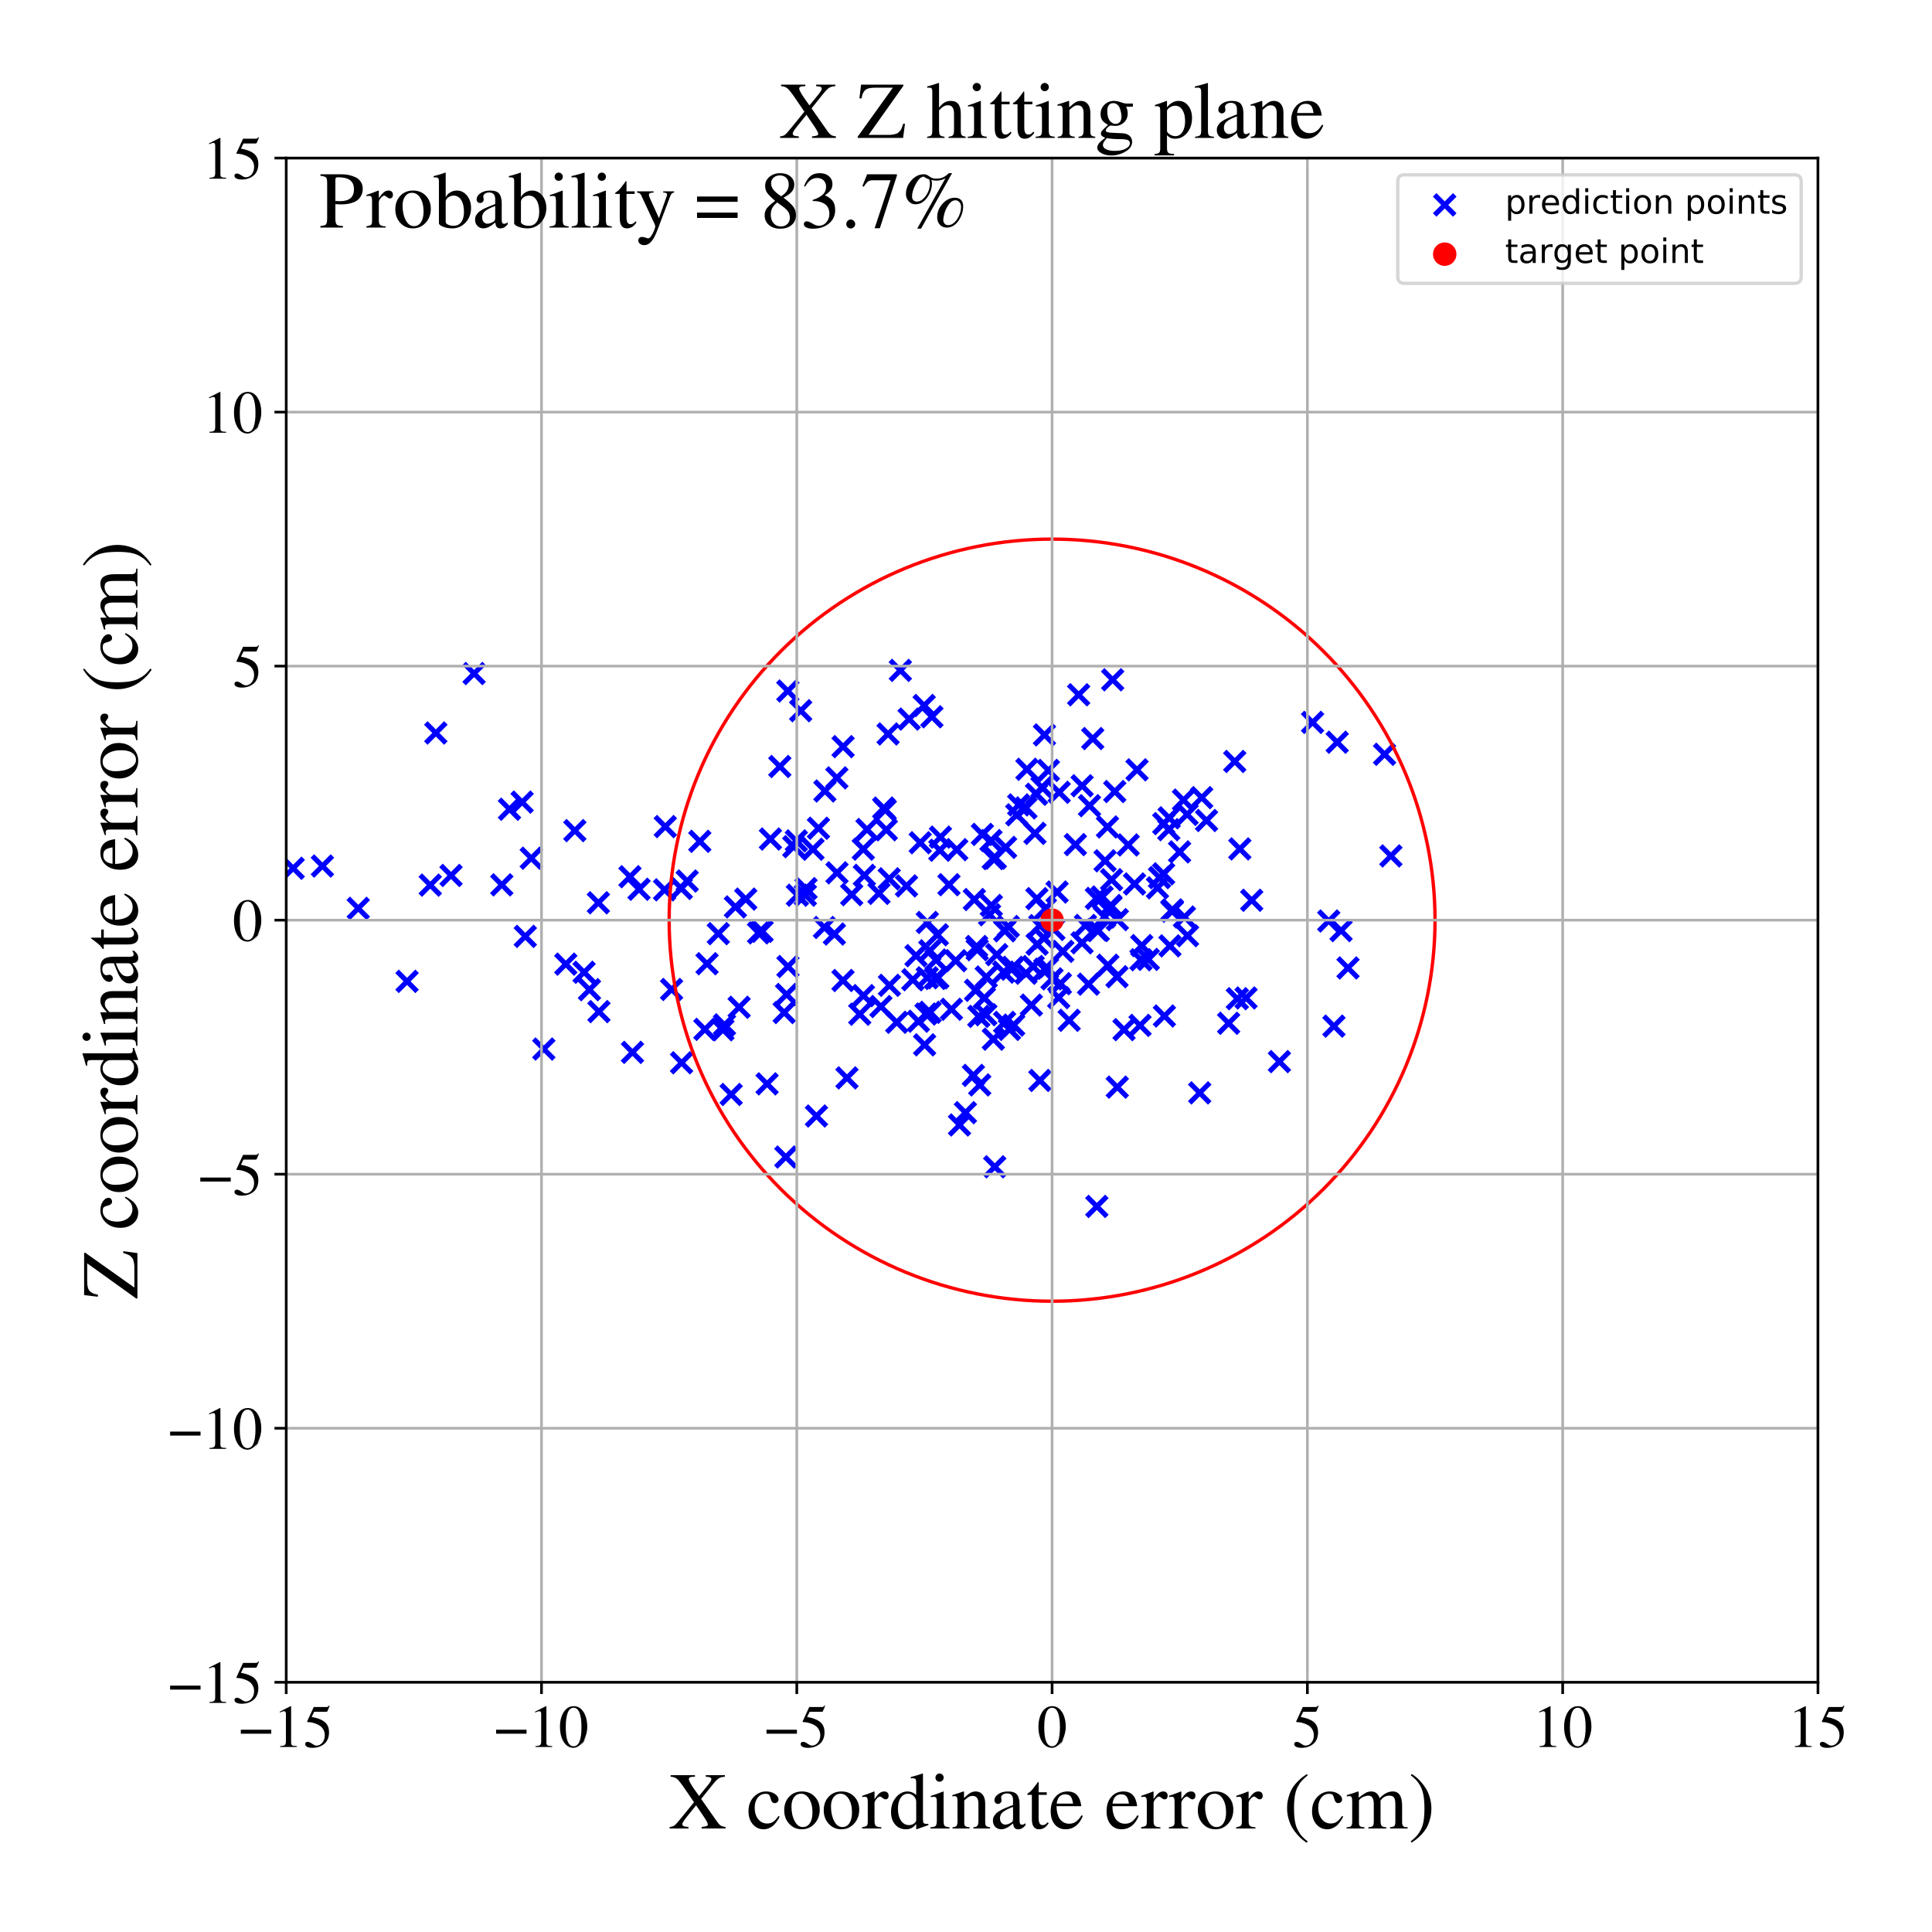 <?xml version="1.0" encoding="utf-8" standalone="no"?>
<!DOCTYPE svg PUBLIC "-//W3C//DTD SVG 1.1//EN"
  "http://www.w3.org/Graphics/SVG/1.1/DTD/svg11.dtd">
<!-- Created with matplotlib (https://matplotlib.org/) -->
<svg height="576pt" version="1.1" viewBox="0 0 576 576" width="576pt" xmlns="http://www.w3.org/2000/svg" xmlns:xlink="http://www.w3.org/1999/xlink">
 <defs>
  <style type="text/css">
*{stroke-linecap:butt;stroke-linejoin:round;}
  </style>
 </defs>
 <g id="figure_1">
  <g id="patch_1">
   <path d="M 0 576 
L 576 576 
L 576 0 
L 0 0 
z
" style="fill:#ffffff;"/>
  </g>
  <g id="axes_1">
   <g id="patch_2">
    <path d="M 85.331 501.548 
L 542 501.548 
L 542 47.121 
L 85.331 47.121 
z
" style="fill:#ffffff;"/>
   </g>
   <g id="PathCollection_1">
    <defs>
     <path d="M -3 3 
L 3 -3 
M -3 -3 
L 3 3 
" id="m15fa755494" style="stroke:#0000ff;stroke-width:1.5;"/>
    </defs>
    <g clip-path="url(#p2b64d20ba3)">
     <use style="fill:#0000ff;stroke:#0000ff;stroke-width:1.5;" x="178.566" xlink:href="#m15fa755494" y="301.6"/>
     <use style="fill:#0000ff;stroke:#0000ff;stroke-width:1.5;" x="294.027" xlink:href="#m15fa755494" y="291.285"/>
     <use style="fill:#0000ff;stroke:#0000ff;stroke-width:1.5;" x="55.261" xlink:href="#m15fa755494" y="236.015"/>
     <use style="fill:#0000ff;stroke:#0000ff;stroke-width:1.5;" x="295.441" xlink:href="#m15fa755494" y="250.611"/>
     <use style="fill:#0000ff;stroke:#0000ff;stroke-width:1.5;" x="227.211" xlink:href="#m15fa755494" y="277.658"/>
     <use style="fill:#0000ff;stroke:#0000ff;stroke-width:1.5;" x="311.671" xlink:href="#m15fa755494" y="270.931"/>
     <use style="fill:#0000ff;stroke:#0000ff;stroke-width:1.5;" x="-1" xlink:href="#m15fa755494" y="233.379"/>
     <use style="fill:#0000ff;stroke:#0000ff;stroke-width:1.5;" x="-1" xlink:href="#m15fa755494" y="233.828"/>
     <use style="fill:#0000ff;stroke:#0000ff;stroke-width:1.5;" x="262.055" xlink:href="#m15fa755494" y="266.346"/>
     <use style="fill:#0000ff;stroke:#0000ff;stroke-width:1.5;" x="276.469" xlink:href="#m15fa755494" y="275.019"/>
     <use style="fill:#0000ff;stroke:#0000ff;stroke-width:1.5;" x="309.992" xlink:href="#m15fa755494" y="275.959"/>
     <use style="fill:#0000ff;stroke:#0000ff;stroke-width:1.5;" x="134.468" xlink:href="#m15fa755494" y="261.007"/>
     <use style="fill:#0000ff;stroke:#0000ff;stroke-width:1.5;" x="369.638" xlink:href="#m15fa755494" y="253.093"/>
     <use style="fill:#0000ff;stroke:#0000ff;stroke-width:1.5;" x="333.098" xlink:href="#m15fa755494" y="324.116"/>
     <use style="fill:#0000ff;stroke:#0000ff;stroke-width:1.5;" x="310.646" xlink:href="#m15fa755494" y="234.716"/>
     <use style="fill:#0000ff;stroke:#0000ff;stroke-width:1.5;" x="610.837" xlink:href="#m15fa755494" y="275.275"/>
     <use style="fill:#0000ff;stroke:#0000ff;stroke-width:1.5;" x="273.096" xlink:href="#m15fa755494" y="284.918"/>
     <use style="fill:#0000ff;stroke:#0000ff;stroke-width:1.5;" x="240.303" xlink:href="#m15fa755494" y="264.926"/>
     <use style="fill:#0000ff;stroke:#0000ff;stroke-width:1.5;" x="187.82" xlink:href="#m15fa755494" y="261.38"/>
     <use style="fill:#0000ff;stroke:#0000ff;stroke-width:1.5;" x="106.81" xlink:href="#m15fa755494" y="270.811"/>
     <use style="fill:#0000ff;stroke:#0000ff;stroke-width:1.5;" x="251.326" xlink:href="#m15fa755494" y="292.323"/>
     <use style="fill:#0000ff;stroke:#0000ff;stroke-width:1.5;" x="275.663" xlink:href="#m15fa755494" y="311.501"/>
     <use style="fill:#0000ff;stroke:#0000ff;stroke-width:1.5;" x="300.606" xlink:href="#m15fa755494" y="276.237"/>
     <use style="fill:#0000ff;stroke:#0000ff;stroke-width:1.5;" x="293.92" xlink:href="#m15fa755494" y="302.53"/>
     <use style="fill:#0000ff;stroke:#0000ff;stroke-width:1.5;" x="279.466" xlink:href="#m15fa755494" y="278.69"/>
     <use style="fill:#0000ff;stroke:#0000ff;stroke-width:1.5;" x="244.012" xlink:href="#m15fa755494" y="246.926"/>
     <use style="fill:#0000ff;stroke:#0000ff;stroke-width:1.5;" x="352.838" xlink:href="#m15fa755494" y="238.537"/>
     <use style="fill:#0000ff;stroke:#0000ff;stroke-width:1.5;" x="332.35" xlink:href="#m15fa755494" y="235.985"/>
     <use style="fill:#0000ff;stroke:#0000ff;stroke-width:1.5;" x="335.113" xlink:href="#m15fa755494" y="306.973"/>
     <use style="fill:#0000ff;stroke:#0000ff;stroke-width:1.5;" x="320.608" xlink:href="#m15fa755494" y="251.806"/>
     <use style="fill:#0000ff;stroke:#0000ff;stroke-width:1.5;" x="234.882" xlink:href="#m15fa755494" y="206.008"/>
     <use style="fill:#0000ff;stroke:#0000ff;stroke-width:1.5;" x="312.563" xlink:href="#m15fa755494" y="229.686"/>
     <use style="fill:#0000ff;stroke:#0000ff;stroke-width:1.5;" x="262.636" xlink:href="#m15fa755494" y="300.081"/>
     <use style="fill:#0000ff;stroke:#0000ff;stroke-width:1.5;" x="265.176" xlink:href="#m15fa755494" y="293.765"/>
     <use style="fill:#0000ff;stroke:#0000ff;stroke-width:1.5;" x="249.539" xlink:href="#m15fa755494" y="260.218"/>
     <use style="fill:#0000ff;stroke:#0000ff;stroke-width:1.5;" x="345.692" xlink:href="#m15fa755494" y="261.644"/>
     <use style="fill:#0000ff;stroke:#0000ff;stroke-width:1.5;" x="296.122" xlink:href="#m15fa755494" y="255.965"/>
     <use style="fill:#0000ff;stroke:#0000ff;stroke-width:1.5;" x="321.587" xlink:href="#m15fa755494" y="207.14"/>
     <use style="fill:#0000ff;stroke:#0000ff;stroke-width:1.5;" x="346.918" xlink:href="#m15fa755494" y="260.515"/>
     <use style="fill:#0000ff;stroke:#0000ff;stroke-width:1.5;" x="342.355" xlink:href="#m15fa755494" y="286.028"/>
     <use style="fill:#0000ff;stroke:#0000ff;stroke-width:1.5;" x="368.898" xlink:href="#m15fa755494" y="297.749"/>
     <use style="fill:#0000ff;stroke:#0000ff;stroke-width:1.5;" x="280.379" xlink:href="#m15fa755494" y="249.577"/>
     <use style="fill:#0000ff;stroke:#0000ff;stroke-width:1.5;" x="295.553" xlink:href="#m15fa755494" y="269.962"/>
     <use style="fill:#0000ff;stroke:#0000ff;stroke-width:1.5;" x="290.204" xlink:href="#m15fa755494" y="320.614"/>
     <use style="fill:#0000ff;stroke:#0000ff;stroke-width:1.5;" x="336.356" xlink:href="#m15fa755494" y="251.913"/>
     <use style="fill:#0000ff;stroke:#0000ff;stroke-width:1.5;" x="340.395" xlink:href="#m15fa755494" y="281.912"/>
     <use style="fill:#0000ff;stroke:#0000ff;stroke-width:1.5;" x="267.352" xlink:href="#m15fa755494" y="304.781"/>
     <use style="fill:#0000ff;stroke:#0000ff;stroke-width:1.5;" x="307.491" xlink:href="#m15fa755494" y="299.649"/>
     <use style="fill:#0000ff;stroke:#0000ff;stroke-width:1.5;" x="371.487" xlink:href="#m15fa755494" y="297.532"/>
     <use style="fill:#0000ff;stroke:#0000ff;stroke-width:1.5;" x="315.166" xlink:href="#m15fa755494" y="265.944"/>
     <use style="fill:#0000ff;stroke:#0000ff;stroke-width:1.5;" x="256.323" xlink:href="#m15fa755494" y="302.376"/>
     <use style="fill:#0000ff;stroke:#0000ff;stroke-width:1.5;" x="158.382" xlink:href="#m15fa755494" y="255.86"/>
     <use style="fill:#0000ff;stroke:#0000ff;stroke-width:1.5;" x="299.227" xlink:href="#m15fa755494" y="289.828"/>
     <use style="fill:#0000ff;stroke:#0000ff;stroke-width:1.5;" x="297.167" xlink:href="#m15fa755494" y="284.612"/>
     <use style="fill:#0000ff;stroke:#0000ff;stroke-width:1.5;" x="300.955" xlink:href="#m15fa755494" y="306.9"/>
     <use style="fill:#0000ff;stroke:#0000ff;stroke-width:1.5;" x="162.136" xlink:href="#m15fa755494" y="312.758"/>
     <use style="fill:#0000ff;stroke:#0000ff;stroke-width:1.5;" x="208.637" xlink:href="#m15fa755494" y="250.831"/>
     <use style="fill:#0000ff;stroke:#0000ff;stroke-width:1.5;" x="268.429" xlink:href="#m15fa755494" y="199.867"/>
     <use style="fill:#0000ff;stroke:#0000ff;stroke-width:1.5;" x="233.792" xlink:href="#m15fa755494" y="301.875"/>
     <use style="fill:#0000ff;stroke:#0000ff;stroke-width:1.5;" x="257.695" xlink:href="#m15fa755494" y="260.974"/>
     <use style="fill:#0000ff;stroke:#0000ff;stroke-width:1.5;" x="322.612" xlink:href="#m15fa755494" y="234.262"/>
     <use style="fill:#0000ff;stroke:#0000ff;stroke-width:1.5;" x="309.14" xlink:href="#m15fa755494" y="267.916"/>
     <use style="fill:#0000ff;stroke:#0000ff;stroke-width:1.5;" x="251.355" xlink:href="#m15fa755494" y="222.599"/>
     <use style="fill:#0000ff;stroke:#0000ff;stroke-width:1.5;" x="121.356" xlink:href="#m15fa755494" y="292.578"/>
     <use style="fill:#0000ff;stroke:#0000ff;stroke-width:1.5;" x="65.215" xlink:href="#m15fa755494" y="283.155"/>
     <use style="fill:#0000ff;stroke:#0000ff;stroke-width:1.5;" x="353.121" xlink:href="#m15fa755494" y="273.405"/>
     <use style="fill:#0000ff;stroke:#0000ff;stroke-width:1.5;" x="257.38" xlink:href="#m15fa755494" y="253.168"/>
     <use style="fill:#0000ff;stroke:#0000ff;stroke-width:1.5;" x="77.194" xlink:href="#m15fa755494" y="260.255"/>
     <use style="fill:#0000ff;stroke:#0000ff;stroke-width:1.5;" x="327.432" xlink:href="#m15fa755494" y="277.428"/>
     <use style="fill:#0000ff;stroke:#0000ff;stroke-width:1.5;" x="331.397" xlink:href="#m15fa755494" y="262.271"/>
     <use style="fill:#0000ff;stroke:#0000ff;stroke-width:1.5;" x="280.208" xlink:href="#m15fa755494" y="253.486"/>
     <use style="fill:#0000ff;stroke:#0000ff;stroke-width:1.5;" x="200.223" xlink:href="#m15fa755494" y="294.991"/>
     <use style="fill:#0000ff;stroke:#0000ff;stroke-width:1.5;" x="338.248" xlink:href="#m15fa755494" y="263.546"/>
     <use style="fill:#0000ff;stroke:#0000ff;stroke-width:1.5;" x="325.785" xlink:href="#m15fa755494" y="220.19"/>
     <use style="fill:#0000ff;stroke:#0000ff;stroke-width:1.5;" x="-1" xlink:href="#m15fa755494" y="269.647"/>
     <use style="fill:#0000ff;stroke:#0000ff;stroke-width:1.5;" x="-1" xlink:href="#m15fa755494" y="280.029"/>
     <use style="fill:#0000ff;stroke:#0000ff;stroke-width:1.5;" x="346.957" xlink:href="#m15fa755494" y="245.548"/>
     <use style="fill:#0000ff;stroke:#0000ff;stroke-width:1.5;" x="316.138" xlink:href="#m15fa755494" y="293.269"/>
     <use style="fill:#0000ff;stroke:#0000ff;stroke-width:1.5;" x="263.462" xlink:href="#m15fa755494" y="240.913"/>
     <use style="fill:#0000ff;stroke:#0000ff;stroke-width:1.5;" x="291.34" xlink:href="#m15fa755494" y="283.139"/>
     <use style="fill:#0000ff;stroke:#0000ff;stroke-width:1.5;" x="349.388" xlink:href="#m15fa755494" y="271.419"/>
     <use style="fill:#0000ff;stroke:#0000ff;stroke-width:1.5;" x="302.216" xlink:href="#m15fa755494" y="305.615"/>
     <use style="fill:#0000ff;stroke:#0000ff;stroke-width:1.5;" x="401.894" xlink:href="#m15fa755494" y="288.579"/>
     <use style="fill:#0000ff;stroke:#0000ff;stroke-width:1.5;" x="301.992" xlink:href="#m15fa755494" y="288.394"/>
     <use style="fill:#0000ff;stroke:#0000ff;stroke-width:1.5;" x="242.375" xlink:href="#m15fa755494" y="253.191"/>
     <use style="fill:#0000ff;stroke:#0000ff;stroke-width:1.5;" x="214.158" xlink:href="#m15fa755494" y="278.352"/>
     <use style="fill:#0000ff;stroke:#0000ff;stroke-width:1.5;" x="308.556" xlink:href="#m15fa755494" y="248.454"/>
     <use style="fill:#0000ff;stroke:#0000ff;stroke-width:1.5;" x="276.443" xlink:href="#m15fa755494" y="291.514"/>
     <use style="fill:#0000ff;stroke:#0000ff;stroke-width:1.5;" x="80.988" xlink:href="#m15fa755494" y="255.967"/>
     <use style="fill:#0000ff;stroke:#0000ff;stroke-width:1.5;" x="333.021" xlink:href="#m15fa755494" y="291.192"/>
     <use style="fill:#0000ff;stroke:#0000ff;stroke-width:1.5;" x="308.022" xlink:href="#m15fa755494" y="288.16"/>
     <use style="fill:#0000ff;stroke:#0000ff;stroke-width:1.5;" x="234.919" xlink:href="#m15fa755494" y="288.15"/>
     <use style="fill:#0000ff;stroke:#0000ff;stroke-width:1.5;" x="210.147" xlink:href="#m15fa755494" y="306.888"/>
     <use style="fill:#0000ff;stroke:#0000ff;stroke-width:1.5;" x="236.657" xlink:href="#m15fa755494" y="252.421"/>
     <use style="fill:#0000ff;stroke:#0000ff;stroke-width:1.5;" x="295.032" xlink:href="#m15fa755494" y="272.714"/>
     <use style="fill:#0000ff;stroke:#0000ff;stroke-width:1.5;" x="285.239" xlink:href="#m15fa755494" y="253.318"/>
     <use style="fill:#0000ff;stroke:#0000ff;stroke-width:1.5;" x="264.767" xlink:href="#m15fa755494" y="218.817"/>
     <use style="fill:#0000ff;stroke:#0000ff;stroke-width:1.5;" x="151.898" xlink:href="#m15fa755494" y="241.265"/>
     <use style="fill:#0000ff;stroke:#0000ff;stroke-width:1.5;" x="292.095" xlink:href="#m15fa755494" y="323.454"/>
     <use style="fill:#0000ff;stroke:#0000ff;stroke-width:1.5;" x="-1" xlink:href="#m15fa755494" y="328.286"/>
     <use style="fill:#0000ff;stroke:#0000ff;stroke-width:1.5;" x="-1" xlink:href="#m15fa755494" y="315.131"/>
     <use style="fill:#0000ff;stroke:#0000ff;stroke-width:1.5;" x="257.42" xlink:href="#m15fa755494" y="296.83"/>
     <use style="fill:#0000ff;stroke:#0000ff;stroke-width:1.5;" x="168.681" xlink:href="#m15fa755494" y="287.444"/>
     <use style="fill:#0000ff;stroke:#0000ff;stroke-width:1.5;" x="414.671" xlink:href="#m15fa755494" y="255.182"/>
     <use style="fill:#0000ff;stroke:#0000ff;stroke-width:1.5;" x="348.453" xlink:href="#m15fa755494" y="247.359"/>
     <use style="fill:#0000ff;stroke:#0000ff;stroke-width:1.5;" x="301.571" xlink:href="#m15fa755494" y="288.949"/>
     <use style="fill:#0000ff;stroke:#0000ff;stroke-width:1.5;" x="348.798" xlink:href="#m15fa755494" y="281.996"/>
     <use style="fill:#0000ff;stroke:#0000ff;stroke-width:1.5;" x="353.916" xlink:href="#m15fa755494" y="242.795"/>
     <use style="fill:#0000ff;stroke:#0000ff;stroke-width:1.5;" x="141.342" xlink:href="#m15fa755494" y="200.807"/>
     <use style="fill:#0000ff;stroke:#0000ff;stroke-width:1.5;" x="234.507" xlink:href="#m15fa755494" y="296.488"/>
     <use style="fill:#0000ff;stroke:#0000ff;stroke-width:1.5;" x="-1" xlink:href="#m15fa755494" y="283.369"/>
     <use style="fill:#0000ff;stroke:#0000ff;stroke-width:1.5;" x="-1" xlink:href="#m15fa755494" y="273.977"/>
     <use style="fill:#0000ff;stroke:#0000ff;stroke-width:1.5;" x="265.105" xlink:href="#m15fa755494" y="262.002"/>
     <use style="fill:#0000ff;stroke:#0000ff;stroke-width:1.5;" x="299.798" xlink:href="#m15fa755494" y="252.636"/>
     <use style="fill:#0000ff;stroke:#0000ff;stroke-width:1.5;" x="291.817" xlink:href="#m15fa755494" y="303.027"/>
     <use style="fill:#0000ff;stroke:#0000ff;stroke-width:1.5;" x="296.742" xlink:href="#m15fa755494" y="255.83"/>
     <use style="fill:#0000ff;stroke:#0000ff;stroke-width:1.5;" x="310.023" xlink:href="#m15fa755494" y="322.12"/>
     <use style="fill:#0000ff;stroke:#0000ff;stroke-width:1.5;" x="315.785" xlink:href="#m15fa755494" y="236.213"/>
     <use style="fill:#0000ff;stroke:#0000ff;stroke-width:1.5;" x="381.439" xlink:href="#m15fa755494" y="316.504"/>
     <use style="fill:#0000ff;stroke:#0000ff;stroke-width:1.5;" x="238.714" xlink:href="#m15fa755494" y="211.885"/>
     <use style="fill:#0000ff;stroke:#0000ff;stroke-width:1.5;" x="243.412" xlink:href="#m15fa755494" y="332.723"/>
     <use style="fill:#0000ff;stroke:#0000ff;stroke-width:1.5;" x="359.716" xlink:href="#m15fa755494" y="244.623"/>
     <use style="fill:#0000ff;stroke:#0000ff;stroke-width:1.5;" x="313.643" xlink:href="#m15fa755494" y="291.835"/>
     <use style="fill:#0000ff;stroke:#0000ff;stroke-width:1.5;" x="171.383" xlink:href="#m15fa755494" y="247.635"/>
     <use style="fill:#0000ff;stroke:#0000ff;stroke-width:1.5;" x="277.294" xlink:href="#m15fa755494" y="301.803"/>
     <use style="fill:#0000ff;stroke:#0000ff;stroke-width:1.5;" x="287.824" xlink:href="#m15fa755494" y="331.721"/>
     <use style="fill:#0000ff;stroke:#0000ff;stroke-width:1.5;" x="219.254" xlink:href="#m15fa755494" y="270.385"/>
     <use style="fill:#0000ff;stroke:#0000ff;stroke-width:1.5;" x="237.734" xlink:href="#m15fa755494" y="266.897"/>
     <use style="fill:#0000ff;stroke:#0000ff;stroke-width:1.5;" x="345.081" xlink:href="#m15fa755494" y="264.694"/>
     <use style="fill:#0000ff;stroke:#0000ff;stroke-width:1.5;" x="311.391" xlink:href="#m15fa755494" y="219.098"/>
     <use style="fill:#0000ff;stroke:#0000ff;stroke-width:1.5;" x="198.349" xlink:href="#m15fa755494" y="246.438"/>
     <use style="fill:#0000ff;stroke:#0000ff;stroke-width:1.5;" x="249.5" xlink:href="#m15fa755494" y="231.909"/>
     <use style="fill:#0000ff;stroke:#0000ff;stroke-width:1.5;" x="240.105" xlink:href="#m15fa755494" y="266.887"/>
     <use style="fill:#0000ff;stroke:#0000ff;stroke-width:1.5;" x="296.572" xlink:href="#m15fa755494" y="347.863"/>
     <use style="fill:#0000ff;stroke:#0000ff;stroke-width:1.5;" x="175.741" xlink:href="#m15fa755494" y="295.06"/>
     <use style="fill:#0000ff;stroke:#0000ff;stroke-width:1.5;" x="96.119" xlink:href="#m15fa755494" y="258.196"/>
     <use style="fill:#0000ff;stroke:#0000ff;stroke-width:1.5;" x="270.262" xlink:href="#m15fa755494" y="264.121"/>
     <use style="fill:#0000ff;stroke:#0000ff;stroke-width:1.5;" x="277.827" xlink:href="#m15fa755494" y="213.701"/>
     <use style="fill:#0000ff;stroke:#0000ff;stroke-width:1.5;" x="309.026" xlink:href="#m15fa755494" y="236.793"/>
     <use style="fill:#0000ff;stroke:#0000ff;stroke-width:1.5;" x="128.279" xlink:href="#m15fa755494" y="263.888"/>
     <use style="fill:#0000ff;stroke:#0000ff;stroke-width:1.5;" x="299.51" xlink:href="#m15fa755494" y="304.806"/>
     <use style="fill:#0000ff;stroke:#0000ff;stroke-width:1.5;" x="326.868" xlink:href="#m15fa755494" y="267.847"/>
     <use style="fill:#0000ff;stroke:#0000ff;stroke-width:1.5;" x="237.42" xlink:href="#m15fa755494" y="250.696"/>
     <use style="fill:#0000ff;stroke:#0000ff;stroke-width:1.5;" x="316.869" xlink:href="#m15fa755494" y="283.636"/>
     <use style="fill:#0000ff;stroke:#0000ff;stroke-width:1.5;" x="156.61" xlink:href="#m15fa755494" y="279.168"/>
     <use style="fill:#0000ff;stroke:#0000ff;stroke-width:1.5;" x="312.294" xlink:href="#m15fa755494" y="288.668"/>
     <use style="fill:#0000ff;stroke:#0000ff;stroke-width:1.5;" x="203.205" xlink:href="#m15fa755494" y="316.851"/>
     <use style="fill:#0000ff;stroke:#0000ff;stroke-width:1.5;" x="190.515" xlink:href="#m15fa755494" y="265.124"/>
     <use style="fill:#0000ff;stroke:#0000ff;stroke-width:1.5;" x="234.285" xlink:href="#m15fa755494" y="344.955"/>
     <use style="fill:#0000ff;stroke:#0000ff;stroke-width:1.5;" x="328.575" xlink:href="#m15fa755494" y="267.432"/>
     <use style="fill:#0000ff;stroke:#0000ff;stroke-width:1.5;" x="396.146" xlink:href="#m15fa755494" y="274.585"/>
     <use style="fill:#0000ff;stroke:#0000ff;stroke-width:1.5;" x="399.822" xlink:href="#m15fa755494" y="277.447"/>
     <use style="fill:#0000ff;stroke:#0000ff;stroke-width:1.5;" x="324.818" xlink:href="#m15fa755494" y="240.211"/>
     <use style="fill:#0000ff;stroke:#0000ff;stroke-width:1.5;" x="348.559" xlink:href="#m15fa755494" y="243.821"/>
     <use style="fill:#0000ff;stroke:#0000ff;stroke-width:1.5;" x="252.516" xlink:href="#m15fa755494" y="321.358"/>
     <use style="fill:#0000ff;stroke:#0000ff;stroke-width:1.5;" x="272.147" xlink:href="#m15fa755494" y="292.091"/>
     <use style="fill:#0000ff;stroke:#0000ff;stroke-width:1.5;" x="28.46" xlink:href="#m15fa755494" y="283.682"/>
     <use style="fill:#0000ff;stroke:#0000ff;stroke-width:1.5;" x="245.791" xlink:href="#m15fa755494" y="276.517"/>
     <use style="fill:#0000ff;stroke:#0000ff;stroke-width:1.5;" x="222.334" xlink:href="#m15fa755494" y="268.057"/>
     <use style="fill:#0000ff;stroke:#0000ff;stroke-width:1.5;" x="338.991" xlink:href="#m15fa755494" y="229.515"/>
     <use style="fill:#0000ff;stroke:#0000ff;stroke-width:1.5;" x="296.151" xlink:href="#m15fa755494" y="309.815"/>
     <use style="fill:#0000ff;stroke:#0000ff;stroke-width:1.5;" x="204.876" xlink:href="#m15fa755494" y="262.66"/>
     <use style="fill:#0000ff;stroke:#0000ff;stroke-width:1.5;" x="306.165" xlink:href="#m15fa755494" y="229.355"/>
     <use style="fill:#0000ff;stroke:#0000ff;stroke-width:1.5;" x="279.066" xlink:href="#m15fa755494" y="286.206"/>
     <use style="fill:#0000ff;stroke:#0000ff;stroke-width:1.5;" x="174.132" xlink:href="#m15fa755494" y="289.865"/>
     <use style="fill:#0000ff;stroke:#0000ff;stroke-width:1.5;" x="290.847" xlink:href="#m15fa755494" y="295.246"/>
     <use style="fill:#0000ff;stroke:#0000ff;stroke-width:1.5;" x="155.66" xlink:href="#m15fa755494" y="239.14"/>
     <use style="fill:#0000ff;stroke:#0000ff;stroke-width:1.5;" x="264.243" xlink:href="#m15fa755494" y="247.387"/>
     <use style="fill:#0000ff;stroke:#0000ff;stroke-width:1.5;" x="87.407" xlink:href="#m15fa755494" y="258.861"/>
     <use style="fill:#0000ff;stroke:#0000ff;stroke-width:1.5;" x="331.211" xlink:href="#m15fa755494" y="270.27"/>
     <use style="fill:#0000ff;stroke:#0000ff;stroke-width:1.5;" x="315.635" xlink:href="#m15fa755494" y="297.424"/>
     <use style="fill:#0000ff;stroke:#0000ff;stroke-width:1.5;" x="203.122" xlink:href="#m15fa755494" y="264.876"/>
     <use style="fill:#0000ff;stroke:#0000ff;stroke-width:1.5;" x="245.933" xlink:href="#m15fa755494" y="235.822"/>
     <use style="fill:#0000ff;stroke:#0000ff;stroke-width:1.5;" x="311.234" xlink:href="#m15fa755494" y="279.676"/>
     <use style="fill:#0000ff;stroke:#0000ff;stroke-width:1.5;" x="329.46" xlink:href="#m15fa755494" y="256.633"/>
     <use style="fill:#0000ff;stroke:#0000ff;stroke-width:1.5;" x="210.795" xlink:href="#m15fa755494" y="287.321"/>
     <use style="fill:#0000ff;stroke:#0000ff;stroke-width:1.5;" x="357.68" xlink:href="#m15fa755494" y="325.826"/>
     <use style="fill:#0000ff;stroke:#0000ff;stroke-width:1.5;" x="217.986" xlink:href="#m15fa755494" y="326.301"/>
     <use style="fill:#0000ff;stroke:#0000ff;stroke-width:1.5;" x="286.067" xlink:href="#m15fa755494" y="335.398"/>
     <use style="fill:#0000ff;stroke:#0000ff;stroke-width:1.5;" x="149.602" xlink:href="#m15fa755494" y="263.802"/>
     <use style="fill:#0000ff;stroke:#0000ff;stroke-width:1.5;" x="305.87" xlink:href="#m15fa755494" y="240.869"/>
     <use style="fill:#0000ff;stroke:#0000ff;stroke-width:1.5;" x="276.06" xlink:href="#m15fa755494" y="302.312"/>
     <use style="fill:#0000ff;stroke:#0000ff;stroke-width:1.5;" x="324.531" xlink:href="#m15fa755494" y="293.413"/>
     <use style="fill:#0000ff;stroke:#0000ff;stroke-width:1.5;" x="284.919" xlink:href="#m15fa755494" y="286.416"/>
     <use style="fill:#0000ff;stroke:#0000ff;stroke-width:1.5;" x="303.713" xlink:href="#m15fa755494" y="239.972"/>
     <use style="fill:#0000ff;stroke:#0000ff;stroke-width:1.5;" x="330.293" xlink:href="#m15fa755494" y="287.771"/>
     <use style="fill:#0000ff;stroke:#0000ff;stroke-width:1.5;" x="178.401" xlink:href="#m15fa755494" y="269.149"/>
     <use style="fill:#0000ff;stroke:#0000ff;stroke-width:1.5;" x="228.695" xlink:href="#m15fa755494" y="323.138"/>
     <use style="fill:#0000ff;stroke:#0000ff;stroke-width:1.5;" x="-1" xlink:href="#m15fa755494" y="347.91"/>
     <use style="fill:#0000ff;stroke:#0000ff;stroke-width:1.5;" x="-1" xlink:href="#m15fa755494" y="339.184"/>
     <use style="fill:#0000ff;stroke:#0000ff;stroke-width:1.5;" x="329.306" xlink:href="#m15fa755494" y="273.388"/>
     <use style="fill:#0000ff;stroke:#0000ff;stroke-width:1.5;" x="283.657" xlink:href="#m15fa755494" y="300.905"/>
     <use style="fill:#0000ff;stroke:#0000ff;stroke-width:1.5;" x="290.486" xlink:href="#m15fa755494" y="268.185"/>
     <use style="fill:#0000ff;stroke:#0000ff;stroke-width:1.5;" x="129.937" xlink:href="#m15fa755494" y="218.532"/>
     <use style="fill:#0000ff;stroke:#0000ff;stroke-width:1.5;" x="340.164" xlink:href="#m15fa755494" y="286.13"/>
     <use style="fill:#0000ff;stroke:#0000ff;stroke-width:1.5;" x="198.134" xlink:href="#m15fa755494" y="265.287"/>
     <use style="fill:#0000ff;stroke:#0000ff;stroke-width:1.5;" x="216" xlink:href="#m15fa755494" y="305.548"/>
     <use style="fill:#0000ff;stroke:#0000ff;stroke-width:1.5;" x="253.92" xlink:href="#m15fa755494" y="266.729"/>
     <use style="fill:#0000ff;stroke:#0000ff;stroke-width:1.5;" x="331.727" xlink:href="#m15fa755494" y="202.673"/>
     <use style="fill:#0000ff;stroke:#0000ff;stroke-width:1.5;" x="305.882" xlink:href="#m15fa755494" y="290.154"/>
     <use style="fill:#0000ff;stroke:#0000ff;stroke-width:1.5;" x="309.205" xlink:href="#m15fa755494" y="281.51"/>
     <use style="fill:#0000ff;stroke:#0000ff;stroke-width:1.5;" x="232.494" xlink:href="#m15fa755494" y="228.526"/>
     <use style="fill:#0000ff;stroke:#0000ff;stroke-width:1.5;" x="275.524" xlink:href="#m15fa755494" y="210.329"/>
     <use style="fill:#0000ff;stroke:#0000ff;stroke-width:1.5;" x="229.691" xlink:href="#m15fa755494" y="250.147"/>
     <use style="fill:#0000ff;stroke:#0000ff;stroke-width:1.5;" x="318.763" xlink:href="#m15fa755494" y="304.192"/>
     <use style="fill:#0000ff;stroke:#0000ff;stroke-width:1.5;" x="220.36" xlink:href="#m15fa755494" y="300.309"/>
     <use style="fill:#0000ff;stroke:#0000ff;stroke-width:1.5;" x="215.524" xlink:href="#m15fa755494" y="307.013"/>
     <use style="fill:#0000ff;stroke:#0000ff;stroke-width:1.5;" x="349.461" xlink:href="#m15fa755494" y="271.684"/>
     <use style="fill:#0000ff;stroke:#0000ff;stroke-width:1.5;" x="358.268" xlink:href="#m15fa755494" y="237.806"/>
     <use style="fill:#0000ff;stroke:#0000ff;stroke-width:1.5;" x="366.305" xlink:href="#m15fa755494" y="305.076"/>
     <use style="fill:#0000ff;stroke:#0000ff;stroke-width:1.5;" x="273.809" xlink:href="#m15fa755494" y="304.463"/>
     <use style="fill:#0000ff;stroke:#0000ff;stroke-width:1.5;" x="354.046" xlink:href="#m15fa755494" y="278.959"/>
     <use style="fill:#0000ff;stroke:#0000ff;stroke-width:1.5;" x="292.885" xlink:href="#m15fa755494" y="248.767"/>
     <use style="fill:#0000ff;stroke:#0000ff;stroke-width:1.5;" x="282.918" xlink:href="#m15fa755494" y="263.762"/>
     <use style="fill:#0000ff;stroke:#0000ff;stroke-width:1.5;" x="322.593" xlink:href="#m15fa755494" y="281.085"/>
     <use style="fill:#0000ff;stroke:#0000ff;stroke-width:1.5;" x="391.324" xlink:href="#m15fa755494" y="215.374"/>
     <use style="fill:#0000ff;stroke:#0000ff;stroke-width:1.5;" x="311.505" xlink:href="#m15fa755494" y="288.93"/>
     <use style="fill:#0000ff;stroke:#0000ff;stroke-width:1.5;" x="330.177" xlink:href="#m15fa755494" y="246.543"/>
     <use style="fill:#0000ff;stroke:#0000ff;stroke-width:1.5;" x="293.472" xlink:href="#m15fa755494" y="297.543"/>
     <use style="fill:#0000ff;stroke:#0000ff;stroke-width:1.5;" x="271.043" xlink:href="#m15fa755494" y="214.384"/>
     <use style="fill:#0000ff;stroke:#0000ff;stroke-width:1.5;" x="-1" xlink:href="#m15fa755494" y="280.777"/>
     <use style="fill:#0000ff;stroke:#0000ff;stroke-width:1.5;" x="-1" xlink:href="#m15fa755494" y="306.07"/>
     <use style="fill:#0000ff;stroke:#0000ff;stroke-width:1.5;" x="323.617" xlink:href="#m15fa755494" y="275.898"/>
     <use style="fill:#0000ff;stroke:#0000ff;stroke-width:1.5;" x="291.17" xlink:href="#m15fa755494" y="282.187"/>
     <use style="fill:#0000ff;stroke:#0000ff;stroke-width:1.5;" x="263.933" xlink:href="#m15fa755494" y="241.477"/>
     <use style="fill:#0000ff;stroke:#0000ff;stroke-width:1.5;" x="303.14" xlink:href="#m15fa755494" y="242.927"/>
     <use style="fill:#0000ff;stroke:#0000ff;stroke-width:1.5;" x="398.673" xlink:href="#m15fa755494" y="221.282"/>
     <use style="fill:#0000ff;stroke:#0000ff;stroke-width:1.5;" x="226.152" xlink:href="#m15fa755494" y="278.12"/>
     <use style="fill:#0000ff;stroke:#0000ff;stroke-width:1.5;" x="258.485" xlink:href="#m15fa755494" y="247.292"/>
     <use style="fill:#0000ff;stroke:#0000ff;stroke-width:1.5;" x="326.962" xlink:href="#m15fa755494" y="277.196"/>
     <use style="fill:#0000ff;stroke:#0000ff;stroke-width:1.5;" x="188.564" xlink:href="#m15fa755494" y="313.749"/>
     <use style="fill:#0000ff;stroke:#0000ff;stroke-width:1.5;" x="-1" xlink:href="#m15fa755494" y="304.392"/>
     <use style="fill:#0000ff;stroke:#0000ff;stroke-width:1.5;" x="-1" xlink:href="#m15fa755494" y="298.814"/>
     <use style="fill:#0000ff;stroke:#0000ff;stroke-width:1.5;" x="412.794" xlink:href="#m15fa755494" y="224.885"/>
     <use style="fill:#0000ff;stroke:#0000ff;stroke-width:1.5;" x="349.542" xlink:href="#m15fa755494" y="271.296"/>
     <use style="fill:#0000ff;stroke:#0000ff;stroke-width:1.5;" x="278.868" xlink:href="#m15fa755494" y="291.722"/>
     <use style="fill:#0000ff;stroke:#0000ff;stroke-width:1.5;" x="339.887" xlink:href="#m15fa755494" y="305.707"/>
     <use style="fill:#0000ff;stroke:#0000ff;stroke-width:1.5;" x="333.121" xlink:href="#m15fa755494" y="274.171"/>
     <use style="fill:#0000ff;stroke:#0000ff;stroke-width:1.5;" x="314.203" xlink:href="#m15fa755494" y="277.117"/>
     <use style="fill:#0000ff;stroke:#0000ff;stroke-width:1.5;" x="299.554" xlink:href="#m15fa755494" y="277.505"/>
     <use style="fill:#0000ff;stroke:#0000ff;stroke-width:1.5;" x="274.354" xlink:href="#m15fa755494" y="251.248"/>
     <use style="fill:#0000ff;stroke:#0000ff;stroke-width:1.5;" x="248.758" xlink:href="#m15fa755494" y="278.467"/>
     <use style="fill:#0000ff;stroke:#0000ff;stroke-width:1.5;" x="279.605" xlink:href="#m15fa755494" y="291.51"/>
     <use style="fill:#0000ff;stroke:#0000ff;stroke-width:1.5;" x="327.008" xlink:href="#m15fa755494" y="359.677"/>
     <use style="fill:#0000ff;stroke:#0000ff;stroke-width:1.5;" x="71.974" xlink:href="#m15fa755494" y="205.322"/>
     <use style="fill:#0000ff;stroke:#0000ff;stroke-width:1.5;" x="397.696" xlink:href="#m15fa755494" y="305.929"/>
     <use style="fill:#0000ff;stroke:#0000ff;stroke-width:1.5;" x="277.207" xlink:href="#m15fa755494" y="283.465"/>
     <use style="fill:#0000ff;stroke:#0000ff;stroke-width:1.5;" x="347.147" xlink:href="#m15fa755494" y="302.909"/>
     <use style="fill:#0000ff;stroke:#0000ff;stroke-width:1.5;" x="331.138" xlink:href="#m15fa755494" y="269.958"/>
     <use style="fill:#0000ff;stroke:#0000ff;stroke-width:1.5;" x="368.126" xlink:href="#m15fa755494" y="227.017"/>
     <use style="fill:#0000ff;stroke:#0000ff;stroke-width:1.5;" x="373.185" xlink:href="#m15fa755494" y="268.402"/>
     <use style="fill:#0000ff;stroke:#0000ff;stroke-width:1.5;" x="351.677" xlink:href="#m15fa755494" y="253.983"/>
    </g>
   </g>
   <g id="PathCollection_2">
    <defs>
     <path d="M 0 3 
C 0.796 3 1.559 2.684 2.121 2.121 
C 2.684 1.559 3 0.796 3 0 
C 3 -0.796 2.684 -1.559 2.121 -2.121 
C 1.559 -2.684 0.796 -3 0 -3 
C -0.796 -3 -1.559 -2.684 -2.121 -2.121 
C -2.684 -1.559 -3 -0.796 -3 0 
C -3 0.796 -2.684 1.559 -2.121 2.121 
C -1.559 2.684 -0.796 3 0 3 
z
" id="m643000a6c7" style="stroke:#ff0000;"/>
    </defs>
    <g clip-path="url(#p2b64d20ba3)">
     <use style="fill:#ff0000;stroke:#ff0000;" x="313.666" xlink:href="#m643000a6c7" y="274.334"/>
    </g>
   </g>
   <g id="patch_3">
    <path clip-path="url(#p2b64d20ba3)" d="M 313.666 387.941 
C 343.943 387.941 372.985 375.971 394.394 354.666 
C 415.803 333.362 427.833 304.463 427.833 274.334 
C 427.833 244.206 415.803 215.307 394.394 194.002 
C 372.985 172.698 343.943 160.728 313.666 160.728 
C 283.388 160.728 254.347 172.698 232.937 194.002 
C 211.528 215.307 199.498 244.206 199.498 274.334 
C 199.498 304.463 211.528 333.362 232.937 354.666 
C 254.347 375.971 283.388 387.941 313.666 387.941 
z
" style="fill:none;stroke:#ff0000;stroke-linejoin:miter;"/>
   </g>
   <g id="matplotlib.axis_1">
    <g id="xtick_1">
     <g id="line2d_1">
      <path clip-path="url(#p2b64d20ba3)" d="M 85.331 501.548 
L 85.331 47.121 
" style="fill:none;stroke:#b0b0b0;stroke-linecap:square;stroke-width:0.8;"/>
     </g>
     <g id="line2d_2">
      <defs>
       <path d="M 0 0 
L 0 3.5 
" id="mcc94ceff34" style="stroke:#000000;stroke-width:0.8;"/>
      </defs>
      <g>
       <use style="stroke:#000000;stroke-width:0.8;" x="85.331" xlink:href="#mcc94ceff34" y="501.548"/>
      </g>
     </g>
     <g id="text_1">
      <!-- −15 -->
      <defs>
       <path d="M 3 22 
L 3 28.594 
L 53.406 28.594 
L 53.406 22 
z
" id="FreeSerif-8722"/>
       <path d="M 18.297 59.297 
Q 16.5 59.297 11.094 57.094 
L 11.094 58.5 
L 29.094 67.594 
L 29.906 67.406 
L 29.906 7.406 
Q 29.906 3.797 31.703 2.688 
Q 33.5 1.594 39.406 1.5 
L 39.406 0 
L 11.797 0 
L 11.797 1.5 
Q 17.406 1.703 19.344 3.141 
Q 21.297 4.594 21.297 9.297 
L 21.297 54.594 
Q 21.297 59.297 18.297 59.297 
z
" id="FreeSerif-49"/>
       <path d="M 35.703 19.406 
Q 35.703 24.703 33.344 28.797 
Q 31 32.906 27.641 35.156 
Q 24.297 37.406 20.141 38.844 
Q 16 40.297 12.953 40.75 
Q 9.906 41.203 7.594 41.203 
Q 6.406 41.203 6.406 42 
Q 6.406 42.297 6.5 42.5 
L 17.406 66.203 
L 38.297 66.203 
Q 39.906 66.203 40.844 66.703 
Q 41.797 67.203 42.906 68.797 
L 43.797 68.094 
L 40 59.203 
Q 39.594 58.297 37.703 58.297 
L 18.094 58.297 
L 13.906 49.797 
Q 28.5 47.203 35.594 41.344 
Q 42.703 35.5 42.703 24.203 
Q 42.703 18.297 40.844 13.688 
Q 39 9.094 36.141 6.297 
Q 33.297 3.5 29.547 1.703 
Q 25.797 -0.094 22.344 -0.75 
Q 18.906 -1.406 15.406 -1.406 
Q 9.797 -1.406 6.5 0.25 
Q 3.203 1.906 3.203 4.797 
Q 3.203 8.5 7.5 8.5 
Q 10.297 8.5 14.75 5.391 
Q 19.203 2.297 21.797 2.297 
Q 27.703 2.297 31.703 7.25 
Q 35.703 12.203 35.703 19.406 
z
" id="FreeSerif-53"/>
      </defs>
      <g transform="translate(71.255 520.841)scale(0.18 -0.18)">
       <use xlink:href="#FreeSerif-8722"/>
       <use x="56.4" xlink:href="#FreeSerif-49"/>
       <use x="106.4" xlink:href="#FreeSerif-53"/>
      </g>
     </g>
    </g>
    <g id="xtick_2">
     <g id="line2d_3">
      <path clip-path="url(#p2b64d20ba3)" d="M 161.443 501.548 
L 161.443 47.121 
" style="fill:none;stroke:#b0b0b0;stroke-linecap:square;stroke-width:0.8;"/>
     </g>
     <g id="line2d_4">
      <g>
       <use style="stroke:#000000;stroke-width:0.8;" x="161.443" xlink:href="#mcc94ceff34" y="501.548"/>
      </g>
     </g>
     <g id="text_2">
      <!-- −10 -->
      <defs>
       <path d="M 47.594 17.797 
Q 35.203 -1.406 25 -1.406 
Q 14.797 -1.406 8.594 8.391 
Q 2.406 18.203 2.406 33.594 
Q 2.406 48.094 8.594 57.844 
Q 14.797 67.594 25.406 67.594 
Q 35.203 67.594 41.391 58 
Q 47.594 48.406 47.594 33 
Q 47.594 17.797 35.203 -1.406 
z
M 25.094 65 
Q 12 65 12 32.703 
Q 12 1.203 25 1.203 
Q 38 1.203 38 32.797 
Q 38 48.5 34.703 56.75 
Q 31.406 65 25.094 65 
z
" id="FreeSerif-48"/>
      </defs>
      <g transform="translate(147.366 520.841)scale(0.18 -0.18)">
       <use xlink:href="#FreeSerif-8722"/>
       <use x="56.4" xlink:href="#FreeSerif-49"/>
       <use x="106.4" xlink:href="#FreeSerif-48"/>
      </g>
     </g>
    </g>
    <g id="xtick_3">
     <g id="line2d_5">
      <path clip-path="url(#p2b64d20ba3)" d="M 237.554 501.548 
L 237.554 47.121 
" style="fill:none;stroke:#b0b0b0;stroke-linecap:square;stroke-width:0.8;"/>
     </g>
     <g id="line2d_6">
      <g>
       <use style="stroke:#000000;stroke-width:0.8;" x="237.554" xlink:href="#mcc94ceff34" y="501.548"/>
      </g>
     </g>
     <g id="text_3">
      <!-- −5 -->
      <g transform="translate(227.978 520.841)scale(0.18 -0.18)">
       <use xlink:href="#FreeSerif-8722"/>
       <use x="56.4" xlink:href="#FreeSerif-53"/>
      </g>
     </g>
    </g>
    <g id="xtick_4">
     <g id="line2d_7">
      <path clip-path="url(#p2b64d20ba3)" d="M 313.666 501.548 
L 313.666 47.121 
" style="fill:none;stroke:#b0b0b0;stroke-linecap:square;stroke-width:0.8;"/>
     </g>
     <g id="line2d_8">
      <g>
       <use style="stroke:#000000;stroke-width:0.8;" x="313.666" xlink:href="#mcc94ceff34" y="501.548"/>
      </g>
     </g>
     <g id="text_4">
      <!-- 0 -->
      <g transform="translate(309.166 520.841)scale(0.18 -0.18)">
       <use xlink:href="#FreeSerif-48"/>
      </g>
     </g>
    </g>
    <g id="xtick_5">
     <g id="line2d_9">
      <path clip-path="url(#p2b64d20ba3)" d="M 389.777 501.548 
L 389.777 47.121 
" style="fill:none;stroke:#b0b0b0;stroke-linecap:square;stroke-width:0.8;"/>
     </g>
     <g id="line2d_10">
      <g>
       <use style="stroke:#000000;stroke-width:0.8;" x="389.777" xlink:href="#mcc94ceff34" y="501.548"/>
      </g>
     </g>
     <g id="text_5">
      <!-- 5 -->
      <g transform="translate(385.277 520.841)scale(0.18 -0.18)">
       <use xlink:href="#FreeSerif-53"/>
      </g>
     </g>
    </g>
    <g id="xtick_6">
     <g id="line2d_11">
      <path clip-path="url(#p2b64d20ba3)" d="M 465.889 501.548 
L 465.889 47.121 
" style="fill:none;stroke:#b0b0b0;stroke-linecap:square;stroke-width:0.8;"/>
     </g>
     <g id="line2d_12">
      <g>
       <use style="stroke:#000000;stroke-width:0.8;" x="465.889" xlink:href="#mcc94ceff34" y="501.548"/>
      </g>
     </g>
     <g id="text_6">
      <!-- 10 -->
      <g transform="translate(456.889 520.841)scale(0.18 -0.18)">
       <use xlink:href="#FreeSerif-49"/>
       <use x="50" xlink:href="#FreeSerif-48"/>
      </g>
     </g>
    </g>
    <g id="xtick_7">
     <g id="line2d_13">
      <path clip-path="url(#p2b64d20ba3)" d="M 542 501.548 
L 542 47.121 
" style="fill:none;stroke:#b0b0b0;stroke-linecap:square;stroke-width:0.8;"/>
     </g>
     <g id="line2d_14">
      <g>
       <use style="stroke:#000000;stroke-width:0.8;" x="542" xlink:href="#mcc94ceff34" y="501.548"/>
      </g>
     </g>
     <g id="text_7">
      <!-- 15 -->
      <g transform="translate(533 520.841)scale(0.18 -0.18)">
       <use xlink:href="#FreeSerif-49"/>
       <use x="50" xlink:href="#FreeSerif-53"/>
      </g>
     </g>
    </g>
    <g id="text_8">
     <!-- X coordinate error (cm) -->
     <defs>
      <path d="M 69.594 66.203 
L 69.594 64.297 
Q 64.703 64 62.047 62.344 
Q 59.406 60.703 54.703 54.906 
L 40.094 36.703 
L 59.297 9.297 
Q 62.297 5 64.297 3.703 
Q 66.297 2.406 70.406 1.906 
L 70.406 0 
L 40.703 0 
L 40.703 1.906 
Q 44.797 2.297 46.594 2.938 
Q 48.406 3.594 48.406 5 
Q 48.406 7.203 43.297 14.797 
L 33.797 28.797 
L 21.906 14 
Q 16.703 7.5 16.703 5.406 
Q 16.703 3.703 18.297 2.953 
Q 19.906 2.203 24.297 1.906 
L 24.297 0 
L 1 0 
L 1 1.906 
Q 4.906 2.203 7 3.797 
Q 9.094 5.406 15.5 13.297 
L 31.203 32.594 
L 20.297 48.594 
Q 13.297 58.906 10.25 61.5 
Q 7.203 64.094 2.203 64.297 
L 2.203 66.203 
L 32.406 66.203 
L 32.406 64.297 
L 29.594 64.203 
Q 24.797 64.094 24.797 61.297 
Q 24.797 58.094 33.297 46.297 
L 37.5 40.406 
L 48.797 54.203 
Q 52.797 59.203 52.797 61.094 
Q 52.797 62.797 51.344 63.438 
Q 49.906 64.094 45.797 64.297 
L 45.797 66.203 
z
" id="FreeSerif-88"/>
      <path id="FreeSerif-32"/>
      <path d="M 2.5 21.297 
Q 2.5 32.406 9.047 39.203 
Q 15.594 46 24.406 46 
Q 30.703 46 35.25 42.953 
Q 39.797 39.906 39.797 35.703 
Q 39.797 34 38.391 32.75 
Q 37 31.5 35 31.5 
Q 31.594 31.5 30.297 36.094 
L 29.703 38.297 
Q 28.906 41.094 27.703 42.094 
Q 26.5 43.094 23.797 43.094 
Q 17.703 43.094 13.953 38.25 
Q 10.203 33.406 10.203 25.703 
Q 10.203 17.094 14.547 11.641 
Q 18.906 6.203 25.703 6.203 
Q 30 6.203 33.094 8.25 
Q 36.203 10.297 39.797 15.594 
L 41.203 14.703 
Q 40.203 12.703 39.453 11.391 
Q 38.703 10.094 36.75 7.5 
Q 34.797 4.906 32.891 3.297 
Q 31 1.703 27.891 0.344 
Q 24.797 -1 21.5 -1 
Q 13.203 -1 7.844 5.25 
Q 2.5 11.5 2.5 21.297 
z
" id="FreeSerif-99"/>
      <path d="M 24.594 46 
Q 34.203 46 40.391 39.594 
Q 46.594 33.203 46.594 23.406 
Q 46.594 13 40.188 6 
Q 33.797 -1 24.391 -1 
Q 15 -1 8.75 5.75 
Q 2.5 12.5 2.5 22.594 
Q 2.5 32.906 8.641 39.453 
Q 14.797 46 24.594 46 
z
M 11.5 27.5 
Q 11.5 16.797 15.391 9.297 
Q 19.297 1.797 25.594 1.797 
Q 31.203 1.797 34.391 6.594 
Q 37.594 11.406 37.594 19.906 
Q 37.594 30.203 33.594 36.703 
Q 29.594 43.203 23.297 43.203 
Q 18 43.203 14.75 38.891 
Q 11.5 34.594 11.5 27.5 
z
" id="FreeSerif-111"/>
      <path d="M 30.094 36.203 
Q 28.594 36.203 26.391 37.953 
Q 24.203 39.703 23.5 39.703 
Q 21.5 39.703 19 36.797 
Q 16.5 33.906 16.5 31.5 
L 16.5 9 
Q 16.5 4.703 18.203 3.203 
Q 19.906 1.703 25 1.5 
L 25 0 
L 1 0 
L 1 1.5 
Q 5.797 2.406 6.938 3.5 
Q 8.094 4.594 8.094 8.406 
L 8.094 33.406 
Q 8.094 36.703 7.344 38.047 
Q 6.594 39.406 4.703 39.406 
Q 3.094 39.406 1.203 39 
L 1.203 40.594 
Q 9.203 43.203 16 46 
L 16.5 45.797 
L 16.5 36.594 
Q 20.203 41.906 22.797 43.953 
Q 25.406 46 28.5 46 
Q 31.094 46 32.547 44.594 
Q 34 43.203 34 40.703 
Q 34 38.594 32.953 37.391 
Q 31.906 36.203 30.094 36.203 
z
" id="FreeSerif-114"/>
      <path d="M 34.203 -1 
L 33.797 -0.703 
L 33.797 5.703 
Q 29 -1 21 -1 
Q 12.703 -1 7.594 4.953 
Q 2.5 10.906 2.5 20.5 
Q 2.5 31.094 8.594 38.547 
Q 14.703 46 23.297 46 
Q 28.703 46 33.797 41.703 
L 33.797 57.297 
Q 33.797 60.406 32.891 61.406 
Q 32 62.406 29.203 62.406 
Q 27.797 62.406 27 62.297 
L 27 63.906 
Q 36.094 66.297 41.703 68.297 
L 42.203 68.094 
L 42.203 11.406 
Q 42.203 7.906 43.047 6.797 
Q 43.906 5.703 46.594 5.703 
Q 47.094 5.703 48.906 5.797 
L 48.906 4.203 
z
M 24.906 4.203 
Q 28.703 4.203 31.25 6.344 
Q 33.797 8.5 33.797 10.203 
L 33.797 33.203 
Q 33.797 37.203 30.688 40.203 
Q 27.594 43.203 23.594 43.203 
Q 17.906 43.203 14.5 38.094 
Q 11.094 33 11.094 24.5 
Q 11.094 15.297 14.891 9.75 
Q 18.703 4.203 24.906 4.203 
z
" id="FreeSerif-100"/>
      <path d="M 6.203 39.297 
Q 4 39.297 2 39 
L 2 40.5 
Q 9 42.5 17.5 46 
L 17.906 45.703 
L 17.906 10.203 
Q 17.906 4.797 19.156 3.344 
Q 20.406 1.906 25.297 1.5 
L 25.297 0 
L 1.594 0 
L 1.594 1.5 
Q 6.797 1.797 8.141 3.297 
Q 9.5 4.797 9.5 10.203 
L 9.5 33.406 
Q 9.5 36.703 8.75 38 
Q 8 39.297 6.203 39.297 
z
M 12.797 68.297 
Q 15 68.297 16.5 66.797 
Q 18 65.297 18 63.203 
Q 18 61 16.5 59.547 
Q 15 58.094 12.797 58.094 
Q 10.703 58.094 9.25 59.594 
Q 7.797 61.094 7.797 63.188 
Q 7.797 65.297 9.297 66.797 
Q 10.797 68.297 12.797 68.297 
z
" id="FreeSerif-105"/>
      <path d="M 1 39.797 
L 1 41.5 
Q 8.406 43.703 14.797 46 
L 15.5 45.797 
L 15.5 37.906 
Q 20.594 42.703 23.547 44.344 
Q 26.5 46 30 46 
Q 35.5 46 38.641 42.047 
Q 41.797 38.094 41.797 31 
L 41.797 8.094 
Q 41.797 4.406 43 3.156 
Q 44.203 1.906 47.906 1.5 
L 47.906 0 
L 27.094 0 
L 27.094 1.5 
Q 30.906 1.797 32.156 3.5 
Q 33.406 5.203 33.406 9.906 
L 33.406 30.797 
Q 33.406 40.5 26.094 40.5 
Q 23.594 40.5 21.5 39.344 
Q 19.406 38.203 15.797 34.797 
L 15.797 6.703 
Q 15.797 4 17.188 2.891 
Q 18.594 1.797 22.406 1.5 
L 22.406 0 
L 1.203 0 
L 1.203 1.5 
Q 5 1.797 6.203 3.25 
Q 7.406 4.703 7.406 9 
L 7.406 33.797 
Q 7.406 37.5 6.594 38.844 
Q 5.797 40.203 3.703 40.203 
Q 1.797 40.203 1 39.797 
z
" id="FreeSerif-110"/>
      <path d="M 2.5 9.703 
Q 2.5 11.5 2.891 13.047 
Q 3.297 14.594 4.297 15.938 
Q 5.297 17.297 6.188 18.391 
Q 7.094 19.5 8.891 20.641 
Q 10.703 21.797 11.891 22.547 
Q 13.094 23.297 15.547 24.344 
Q 18 25.406 19.297 25.953 
Q 20.594 26.5 23.391 27.594 
Q 26.203 28.703 27.5 29.203 
L 27.5 35.297 
Q 27.5 43.594 19.906 43.594 
Q 16.906 43.594 14.797 42.141 
Q 12.703 40.703 12.703 38.703 
Q 12.703 37.906 12.953 36.5 
Q 13.203 35.094 13.203 34.703 
Q 13.203 33 11.844 31.75 
Q 10.5 30.5 8.703 30.5 
Q 7 30.5 5.703 31.797 
Q 4.406 33.094 4.406 34.797 
Q 4.406 39.5 9.25 42.75 
Q 14.094 46 21.203 46 
Q 29.406 46 32.5 42.047 
Q 35.594 38.094 35.594 30 
L 35.594 10.5 
Q 35.594 7.203 36.25 5.953 
Q 36.906 4.703 38.594 4.703 
Q 40.703 4.703 43 6.594 
L 43 4 
Q 40.406 1.094 38.453 0.047 
Q 36.5 -1 34 -1 
Q 30.906 -1 29.453 0.703 
Q 28 2.406 27.594 6.297 
Q 19 -1 13 -1 
Q 8.406 -1 5.453 2 
Q 2.5 5 2.5 9.703 
z
M 27.5 12.297 
L 27.5 26.797 
Q 18.5 23.5 14.891 20.391 
Q 11.297 17.297 11.297 12.906 
Q 11.297 8.797 13.297 6.797 
Q 15.297 4.797 17.594 4.797 
Q 21 4.797 24.906 7.094 
Q 26.5 8 27 9 
Q 27.5 10 27.5 12.297 
z
" id="FreeSerif-97"/>
      <path d="M 25.906 45 
L 25.906 41.797 
L 15.797 41.797 
L 15.797 13.203 
Q 15.797 8.5 17 6.344 
Q 18.203 4.203 21 4.203 
Q 24.094 4.203 27 7.703 
L 28.297 6.594 
Q 23.5 -1 16.297 -1 
Q 7.406 -1 7.406 11.703 
L 7.406 41.797 
L 2.094 41.797 
Q 1.703 42.094 1.703 42.5 
Q 1.703 43 2 43.297 
Q 2.297 43.594 3.141 44.141 
Q 4 44.703 5.203 45.641 
Q 6.406 46.594 8.5 49.094 
Q 10.594 51.594 13.094 55.094 
Q 14.703 57.406 15.094 57.906 
Q 15.797 57.906 15.797 56.594 
L 15.797 45 
z
" id="FreeSerif-116"/>
      <path d="M 9.703 27.703 
Q 9.906 21.406 11.406 16.844 
Q 12.906 12.297 15.297 10.047 
Q 17.703 7.797 20.141 6.844 
Q 22.594 5.906 25.297 5.906 
Q 30.094 5.906 33.641 8.297 
Q 37.203 10.703 40.797 16.406 
L 42.406 15.703 
Q 39.297 7.594 33.797 3.297 
Q 28.297 -1 21.203 -1 
Q 12.594 -1 7.547 5.047 
Q 2.5 11.094 2.5 21.406 
Q 2.5 32.5 8.344 39.25 
Q 14.203 46 23.406 46 
Q 31 46 35.203 41.453 
Q 39.406 36.906 40.5 27.703 
z
M 9.906 30.906 
L 30.297 30.906 
Q 29.297 37.406 27.188 39.906 
Q 25.094 42.406 20.5 42.406 
Q 11.5 42.406 9.906 30.906 
z
" id="FreeSerif-101"/>
      <path d="M 29.203 -17.703 
Q 26.594 -16.094 23.797 -13.844 
Q 21 -11.594 17.453 -7.594 
Q 13.906 -3.594 11.203 0.953 
Q 8.5 5.5 6.641 11.891 
Q 4.797 18.297 4.797 25.203 
Q 4.797 32.406 6.641 38.844 
Q 8.5 45.297 11 49.547 
Q 13.5 53.797 17.344 57.75 
Q 21.203 61.703 23.703 63.594 
Q 26.203 65.5 29.5 67.594 
L 30.406 66 
Q 26 62.406 23.297 59.5 
Q 20.594 56.594 18.094 51.938 
Q 15.594 47.297 14.5 40.844 
Q 13.406 34.406 13.406 25.5 
Q 13.406 16.203 14.5 9.5 
Q 15.594 2.797 18.094 -1.953 
Q 20.594 -6.703 23.297 -9.703 
Q 26 -12.703 30.406 -16.094 
z
" id="FreeSerif-40"/>
      <path d="M 1.297 39.797 
L 1.297 41.5 
Q 8.5 43.5 15.297 46 
L 16 45.797 
L 16 38.297 
Q 22.203 43 25.203 44.5 
Q 28.203 46 31.5 46 
Q 39.406 46 42.094 37.594 
Q 49.906 46 58.406 46 
Q 70 46 70 28.203 
L 70 7.594 
Q 70 2 74.297 1.703 
L 76.906 1.5 
L 76.906 0 
L 55 0 
L 55 1.5 
Q 59.406 2 60.5 3.203 
Q 61.594 4.406 61.594 8.703 
L 61.594 29.797 
Q 61.594 36 60 38.391 
Q 58.406 40.797 54.094 40.797 
Q 47.5 40.797 43.203 34.703 
L 43.203 9.5 
Q 43.203 4.797 44.641 3.188 
Q 46.094 1.594 50.406 1.5 
L 50.406 0 
L 28 0 
L 28 1.5 
Q 32.297 1.797 33.547 3.094 
Q 34.797 4.406 34.797 8.594 
L 34.797 30.297 
Q 34.797 40.797 28.203 40.797 
Q 25.406 40.797 21.953 39.391 
Q 18.5 38 16.406 34.906 
L 16.406 6.703 
Q 16.406 3.797 17.797 2.75 
Q 19.203 1.703 23.203 1.5 
L 23.203 0 
L 1 0 
L 1 1.5 
Q 5.203 1.594 6.594 3 
Q 8 4.406 8 8.5 
L 8 33.797 
Q 8 37.406 7.25 38.797 
Q 6.5 40.203 4.5 40.203 
Q 3 40.203 1.297 39.797 
z
" id="FreeSerif-109"/>
      <path d="M 4.047 67.703 
Q 6.656 66.094 9.453 63.844 
Q 12.25 61.594 15.797 57.594 
Q 19.344 53.594 22.047 49.047 
Q 24.75 44.5 26.594 38.094 
Q 28.453 31.703 28.453 24.797 
Q 28.453 17.594 26.594 11.141 
Q 24.75 4.703 22.25 0.453 
Q 19.75 -3.797 15.891 -7.75 
Q 12.047 -11.703 9.547 -13.594 
Q 7.047 -15.5 3.75 -17.594 
L 2.844 -16 
Q 7.25 -12.406 9.953 -9.5 
Q 12.656 -6.594 15.156 -1.938 
Q 17.656 2.703 18.75 9.141 
Q 19.844 15.594 19.844 24.5 
Q 19.844 33.797 18.75 40.5 
Q 17.656 47.203 15.156 51.953 
Q 12.656 56.703 9.953 59.703 
Q 7.25 62.703 2.844 66.094 
z
" id="FreeSerif-41"/>
     </defs>
     <g transform="translate(199.416 545.139)scale(0.24 -0.24)">
      <use xlink:href="#FreeSerif-88"/>
      <use x="71.4" xlink:href="#FreeSerif-32"/>
      <use x="96.4" xlink:href="#FreeSerif-99"/>
      <use x="140.784" xlink:href="#FreeSerif-111"/>
      <use x="189.884" xlink:href="#FreeSerif-111"/>
      <use x="238.969" xlink:href="#FreeSerif-114"/>
      <use x="273.453" xlink:href="#FreeSerif-100"/>
      <use x="323.353" xlink:href="#FreeSerif-105"/>
      <use x="351.137" xlink:href="#FreeSerif-110"/>
      <use x="400.037" xlink:href="#FreeSerif-97"/>
      <use x="443.522" xlink:href="#FreeSerif-116"/>
      <use x="471.822" xlink:href="#FreeSerif-101"/>
      <use x="516.222" xlink:href="#FreeSerif-32"/>
      <use x="541.222" xlink:href="#FreeSerif-101"/>
      <use x="585.606" xlink:href="#FreeSerif-114"/>
      <use x="620.106" xlink:href="#FreeSerif-114"/>
      <use x="654.59" xlink:href="#FreeSerif-111"/>
      <use x="703.675" xlink:href="#FreeSerif-114"/>
      <use x="738.175" xlink:href="#FreeSerif-32"/>
      <use x="763.175" xlink:href="#FreeSerif-40"/>
      <use x="796.475" xlink:href="#FreeSerif-99"/>
      <use x="840.859" xlink:href="#FreeSerif-109"/>
      <use x="918.759" xlink:href="#FreeSerif-41"/>
     </g>
    </g>
   </g>
   <g id="matplotlib.axis_2">
    <g id="ytick_1">
     <g id="line2d_15">
      <path clip-path="url(#p2b64d20ba3)" d="M 85.331 501.548 
L 542 501.548 
" style="fill:none;stroke:#b0b0b0;stroke-linecap:square;stroke-width:0.8;"/>
     </g>
     <g id="line2d_16">
      <defs>
       <path d="M 0 0 
L -3.5 0 
" id="mac0a106a43" style="stroke:#000000;stroke-width:0.8;"/>
      </defs>
      <g>
       <use style="stroke:#000000;stroke-width:0.8;" x="85.331" xlink:href="#mac0a106a43" y="501.548"/>
      </g>
     </g>
     <g id="text_9">
      <!-- −15 -->
      <g transform="translate(50.178 507.694)scale(0.18 -0.18)">
       <use xlink:href="#FreeSerif-8722"/>
       <use x="56.4" xlink:href="#FreeSerif-49"/>
       <use x="106.4" xlink:href="#FreeSerif-53"/>
      </g>
     </g>
    </g>
    <g id="ytick_2">
     <g id="line2d_17">
      <path clip-path="url(#p2b64d20ba3)" d="M 85.331 425.81 
L 542 425.81 
" style="fill:none;stroke:#b0b0b0;stroke-linecap:square;stroke-width:0.8;"/>
     </g>
     <g id="line2d_18">
      <g>
       <use style="stroke:#000000;stroke-width:0.8;" x="85.331" xlink:href="#mac0a106a43" y="425.81"/>
      </g>
     </g>
     <g id="text_10">
      <!-- −10 -->
      <g transform="translate(50.178 431.957)scale(0.18 -0.18)">
       <use xlink:href="#FreeSerif-8722"/>
       <use x="56.4" xlink:href="#FreeSerif-49"/>
       <use x="106.4" xlink:href="#FreeSerif-48"/>
      </g>
     </g>
    </g>
    <g id="ytick_3">
     <g id="line2d_19">
      <path clip-path="url(#p2b64d20ba3)" d="M 85.331 350.072 
L 542 350.072 
" style="fill:none;stroke:#b0b0b0;stroke-linecap:square;stroke-width:0.8;"/>
     </g>
     <g id="line2d_20">
      <g>
       <use style="stroke:#000000;stroke-width:0.8;" x="85.331" xlink:href="#mac0a106a43" y="350.072"/>
      </g>
     </g>
     <g id="text_11">
      <!-- −5 -->
      <g transform="translate(59.178 356.219)scale(0.18 -0.18)">
       <use xlink:href="#FreeSerif-8722"/>
       <use x="56.4" xlink:href="#FreeSerif-53"/>
      </g>
     </g>
    </g>
    <g id="ytick_4">
     <g id="line2d_21">
      <path clip-path="url(#p2b64d20ba3)" d="M 85.331 274.334 
L 542 274.334 
" style="fill:none;stroke:#b0b0b0;stroke-linecap:square;stroke-width:0.8;"/>
     </g>
     <g id="line2d_22">
      <g>
       <use style="stroke:#000000;stroke-width:0.8;" x="85.331" xlink:href="#mac0a106a43" y="274.334"/>
      </g>
     </g>
     <g id="text_12">
      <!-- 0 -->
      <g transform="translate(69.331 280.481)scale(0.18 -0.18)">
       <use xlink:href="#FreeSerif-48"/>
      </g>
     </g>
    </g>
    <g id="ytick_5">
     <g id="line2d_23">
      <path clip-path="url(#p2b64d20ba3)" d="M 85.331 198.597 
L 542 198.597 
" style="fill:none;stroke:#b0b0b0;stroke-linecap:square;stroke-width:0.8;"/>
     </g>
     <g id="line2d_24">
      <g>
       <use style="stroke:#000000;stroke-width:0.8;" x="85.331" xlink:href="#mac0a106a43" y="198.597"/>
      </g>
     </g>
     <g id="text_13">
      <!-- 5 -->
      <g transform="translate(69.331 204.743)scale(0.18 -0.18)">
       <use xlink:href="#FreeSerif-53"/>
      </g>
     </g>
    </g>
    <g id="ytick_6">
     <g id="line2d_25">
      <path clip-path="url(#p2b64d20ba3)" d="M 85.331 122.859 
L 542 122.859 
" style="fill:none;stroke:#b0b0b0;stroke-linecap:square;stroke-width:0.8;"/>
     </g>
     <g id="line2d_26">
      <g>
       <use style="stroke:#000000;stroke-width:0.8;" x="85.331" xlink:href="#mac0a106a43" y="122.859"/>
      </g>
     </g>
     <g id="text_14">
      <!-- 10 -->
      <g transform="translate(60.331 129.006)scale(0.18 -0.18)">
       <use xlink:href="#FreeSerif-49"/>
       <use x="50" xlink:href="#FreeSerif-48"/>
      </g>
     </g>
    </g>
    <g id="ytick_7">
     <g id="line2d_27">
      <path clip-path="url(#p2b64d20ba3)" d="M 85.331 47.121 
L 542 47.121 
" style="fill:none;stroke:#b0b0b0;stroke-linecap:square;stroke-width:0.8;"/>
     </g>
     <g id="line2d_28">
      <g>
       <use style="stroke:#000000;stroke-width:0.8;" x="85.331" xlink:href="#mac0a106a43" y="47.121"/>
      </g>
     </g>
     <g id="text_15">
      <!-- 15 -->
      <g transform="translate(60.331 53.268)scale(0.18 -0.18)">
       <use xlink:href="#FreeSerif-49"/>
       <use x="50" xlink:href="#FreeSerif-53"/>
      </g>
     </g>
    </g>
    <g id="text_16">
     <!-- Z coordinate error (cm) -->
     <defs>
      <path d="M 40.297 3.797 
Q 43.094 3.797 45.391 4.297 
Q 47.703 4.797 49.25 5.297 
Q 50.797 5.797 52.141 7.188 
Q 53.5 8.594 54.141 9.297 
Q 54.797 10 55.594 12.047 
Q 56.406 14.094 56.594 14.688 
Q 56.797 15.297 57.5 17.594 
L 59.797 17.594 
L 57.406 0 
L 1 0 
L 1 1.5 
L 44.703 62.406 
L 22.594 62.406 
Q 17.5 62.406 14.203 61.406 
Q 10.906 60.406 9.25 58.203 
Q 7.594 56 7 54.203 
Q 6.406 52.406 5.797 49.094 
L 3.203 49.094 
L 5.203 66.203 
L 57.797 66.203 
L 57.797 64.703 
L 14.594 3.797 
z
" id="FreeSerif-90"/>
     </defs>
     <g transform="translate(40.969 387.371)rotate(-90)scale(0.24 -0.24)">
      <use xlink:href="#FreeSerif-90"/>
      <use x="61.3" xlink:href="#FreeSerif-32"/>
      <use x="86.3" xlink:href="#FreeSerif-99"/>
      <use x="130.684" xlink:href="#FreeSerif-111"/>
      <use x="179.784" xlink:href="#FreeSerif-111"/>
      <use x="228.869" xlink:href="#FreeSerif-114"/>
      <use x="263.353" xlink:href="#FreeSerif-100"/>
      <use x="313.253" xlink:href="#FreeSerif-105"/>
      <use x="341.037" xlink:href="#FreeSerif-110"/>
      <use x="389.937" xlink:href="#FreeSerif-97"/>
      <use x="433.422" xlink:href="#FreeSerif-116"/>
      <use x="461.722" xlink:href="#FreeSerif-101"/>
      <use x="506.122" xlink:href="#FreeSerif-32"/>
      <use x="531.122" xlink:href="#FreeSerif-101"/>
      <use x="575.506" xlink:href="#FreeSerif-114"/>
      <use x="610.006" xlink:href="#FreeSerif-114"/>
      <use x="644.49" xlink:href="#FreeSerif-111"/>
      <use x="693.575" xlink:href="#FreeSerif-114"/>
      <use x="728.075" xlink:href="#FreeSerif-32"/>
      <use x="753.075" xlink:href="#FreeSerif-40"/>
      <use x="786.375" xlink:href="#FreeSerif-99"/>
      <use x="830.759" xlink:href="#FreeSerif-109"/>
      <use x="908.659" xlink:href="#FreeSerif-41"/>
     </g>
    </g>
   </g>
   <g id="patch_4">
    <path d="M 85.331 501.548 
L 85.331 47.121 
" style="fill:none;stroke:#000000;stroke-linecap:square;stroke-linejoin:miter;stroke-width:0.8;"/>
   </g>
   <g id="patch_5">
    <path d="M 542 501.548 
L 542 47.121 
" style="fill:none;stroke:#000000;stroke-linecap:square;stroke-linejoin:miter;stroke-width:0.8;"/>
   </g>
   <g id="patch_6">
    <path d="M 85.331 501.548 
L 542 501.548 
" style="fill:none;stroke:#000000;stroke-linecap:square;stroke-linejoin:miter;stroke-width:0.8;"/>
   </g>
   <g id="patch_7">
    <path d="M 85.331 47.121 
L 542 47.121 
" style="fill:none;stroke:#000000;stroke-linecap:square;stroke-linejoin:miter;stroke-width:0.8;"/>
   </g>
   <g id="text_17">
    <!-- Probability = 83.7% -->
    <defs>
     <path d="M 54.094 48.094 
Q 54.094 45.5 53.5 43.094 
Q 52.906 40.703 51.156 38 
Q 49.406 35.297 46.5 33.344 
Q 43.594 31.406 38.594 30.094 
Q 33.594 28.797 27 28.797 
Q 24 28.797 20.094 29.094 
L 20.094 10.906 
Q 20.094 5.406 21.844 3.75 
Q 23.594 2.094 29.5 1.906 
L 29.5 0 
L 1.5 0 
L 1.5 1.906 
Q 7.203 2.406 8.547 4.047 
Q 9.906 5.703 9.906 12 
L 9.906 55.297 
Q 9.906 60.703 8.5 62.203 
Q 7.094 63.703 1.5 64.297 
L 1.5 66.203 
L 27.906 66.203 
Q 32.406 66.203 36.594 65.344 
Q 40.797 64.5 44.938 62.594 
Q 49.094 60.703 51.594 57 
Q 54.094 53.297 54.094 48.094 
z
M 20.094 59.094 
L 20.094 33.094 
Q 23.594 32.797 25.797 32.797 
Q 43.203 32.797 43.203 47.5 
Q 43.203 55.203 38.391 58.844 
Q 33.594 62.5 23.5 62.5 
Q 21.5 62.5 20.797 61.797 
Q 20.094 61.094 20.094 59.094 
z
" id="FreeSerif-80"/>
     <path d="M 16 68.094 
L 16 37.5 
Q 17.5 41.203 21.391 43.594 
Q 25.297 46 29.906 46 
Q 37.406 46 42.453 39.75 
Q 47.5 33.5 47.5 24.297 
Q 47.5 13.594 40.75 6.297 
Q 34 -1 24.094 -1 
Q 18.094 -1 12.844 1.047 
Q 7.594 3.094 7.594 5.406 
L 7.594 57.297 
Q 7.594 60.406 6.641 61.406 
Q 5.703 62.406 2.703 62.406 
Q 1.594 62.406 1 62.297 
L 1 63.906 
Q 8.703 65.797 15.5 68.297 
z
M 16 32.203 
L 16 7 
Q 16 5.094 18.891 3.641 
Q 21.797 2.203 25.703 2.203 
Q 31.906 2.203 35.297 6.797 
Q 38.703 11.406 38.703 19.703 
Q 38.703 28.797 35.25 34.25 
Q 31.797 39.703 25.906 39.703 
Q 22 39.703 19 37.391 
Q 16 35.094 16 32.203 
z
" id="FreeSerif-98"/>
     <path d="M 1 62.297 
L 1 63.906 
Q 10.906 66.297 16.906 68.297 
L 17.297 68.094 
L 17.297 8.406 
Q 17.297 4.297 18.641 3.047 
Q 20 1.797 24.797 1.5 
L 24.797 0 
L 1.203 0 
L 1.203 1.5 
Q 5.906 1.906 7.406 3.297 
Q 8.906 4.703 8.906 8.703 
L 8.906 56.406 
Q 8.906 59.906 8 61.203 
Q 7.094 62.5 4.703 62.5 
Q 2.703 62.5 1 62.297 
z
" id="FreeSerif-108"/>
     <path d="M 14.203 -13.406 
Q 17 -13.406 20.094 -7.203 
Q 23.203 -1 23.203 1.906 
Q 23.203 3.203 18.797 12 
L 5.594 40.406 
Q 4.406 43 0.5 43.594 
L 0.5 45 
L 21.094 45 
L 21.094 43.5 
Q 17.906 43.406 16.594 42.797 
Q 15.297 42.203 15.297 40.797 
Q 15.297 39.297 16.297 37 
L 27.797 11.703 
L 37.5 39.297 
Q 37.906 40.203 37.906 41 
Q 37.906 43.5 33.094 43.5 
L 33.094 45 
L 46.594 45 
L 46.594 43.5 
Q 44.797 43.297 43.75 42.344 
Q 42.703 41.406 41.797 39 
L 26.406 -1.797 
Q 22.406 -12.594 18.453 -17.188 
Q 14.5 -21.797 9.5 -21.797 
Q 6.297 -21.797 4.188 -20.141 
Q 2.094 -18.5 2.094 -16 
Q 2.094 -14.203 3.391 -12.891 
Q 4.703 -11.594 6.406 -11.594 
Q 8.594 -11.594 11.094 -12.5 
Q 13.594 -13.406 14.203 -13.406 
z
" id="FreeSerif-121"/>
     <path d="M 53.406 38.594 
L 53.406 32 
L 3 32 
L 3 38.594 
z
M 53.406 18.594 
L 53.406 12 
L 3 12 
L 3 18.594 
z
" id="FreeSerif-61"/>
     <path d="M 29 37.094 
Q 38 30.406 41.25 25.844 
Q 44.5 21.297 44.5 15.5 
Q 44.5 7.797 39.141 3.188 
Q 33.797 -1.406 24.797 -1.406 
Q 16.297 -1.406 10.938 3.188 
Q 5.594 7.797 5.594 15.094 
Q 5.594 20.203 8.047 23.641 
Q 10.5 27.094 18.594 33.203 
Q 10.703 40.094 8.453 43.5 
Q 6.203 46.906 6.203 51.797 
Q 6.203 58.594 11.594 63.094 
Q 17 67.594 25.203 67.594 
Q 32.703 67.594 37.547 63.594 
Q 42.406 59.594 42.406 53.406 
Q 42.406 48.297 39.406 44.688 
Q 36.406 41.094 29 37.094 
z
M 21.203 31.203 
Q 16.797 27.703 15 24.203 
Q 13.203 20.703 13.203 15.906 
Q 13.203 9.406 16.703 5.406 
Q 20.203 1.406 25.906 1.406 
Q 30.797 1.406 33.844 4.453 
Q 36.906 7.5 36.906 12.406 
Q 36.906 14 36.547 15.391 
Q 36.203 16.797 35.844 17.844 
Q 35.5 18.906 34.453 20.203 
Q 33.406 21.5 32.75 22.25 
Q 32.094 23 30.391 24.391 
Q 28.703 25.797 27.844 26.391 
Q 27 27 24.641 28.703 
Q 22.297 30.406 21.203 31.203 
z
M 26.094 38.906 
Q 26.203 39 27.453 39.844 
Q 28.703 40.703 29.25 41.203 
Q 29.797 41.703 30.938 42.75 
Q 32.094 43.797 32.688 44.75 
Q 33.297 45.703 34.047 47.047 
Q 34.797 48.406 35.141 50.047 
Q 35.5 51.703 35.5 53.5 
Q 35.5 58.703 32.5 61.75 
Q 29.5 64.797 24.406 64.797 
Q 19.703 64.797 16.641 62 
Q 13.594 59.203 13.594 54.906 
Q 13.594 50.703 16.5 47 
Q 19.406 43.297 26.094 38.906 
z
" id="FreeSerif-56"/>
     <path d="M 8.094 7.797 
Q 10.406 7.797 14.953 5 
Q 19.5 2.203 22.906 2.203 
Q 28.406 2.203 32.203 6.5 
Q 36 10.797 36 17.094 
Q 36 21 34.641 24 
Q 33.297 27 31.188 28.641 
Q 29.094 30.297 26.188 31.344 
Q 23.297 32.406 20.75 32.703 
Q 18.203 33 15.297 33 
L 15.297 34.297 
Q 18.703 35.5 21.141 36.641 
Q 23.594 37.797 26.297 39.75 
Q 29 41.703 30.453 44.5 
Q 31.906 47.297 31.906 50.906 
Q 31.906 55.594 28.844 58.594 
Q 25.797 61.594 20.906 61.594 
Q 16.203 61.594 12.641 59.047 
Q 9.094 56.5 6 51 
L 4.5 51.406 
Q 7.094 58.5 11.547 63.047 
Q 16 67.594 24.203 67.594 
Q 31.094 67.594 35.438 63.797 
Q 39.797 60 39.797 53.906 
Q 39.797 49.797 37.688 46.688 
Q 35.594 43.594 30.406 40.094 
Q 36.406 37.5 39.797 33.453 
Q 43.203 29.406 43.203 21.906 
Q 43.203 11.297 35.344 4.938 
Q 27.5 -1.406 15.594 -1.406 
Q 10.406 -1.406 7.344 0.141 
Q 4.297 1.703 4.297 4.297 
Q 4.297 5.906 5.344 6.844 
Q 6.406 7.797 8.094 7.797 
z
" id="FreeSerif-51"/>
     <path d="M 12.5 10 
Q 14.797 10 16.438 8.297 
Q 18.094 6.594 18.094 4.297 
Q 18.094 2.094 16.391 0.5 
Q 14.703 -1.094 12.406 -1.094 
Q 10.203 -1.094 8.594 0.5 
Q 7 2.094 7 4.297 
Q 7 6.594 8.641 8.297 
Q 10.297 10 12.5 10 
z
" id="FreeSerif-46"/>
     <path d="M 44.906 66.203 
L 44.906 64.594 
L 23.703 -0.797 
L 17.203 -0.797 
L 37 58.797 
L 15.297 58.797 
Q 11.203 58.797 9.047 57.297 
Q 6.906 55.797 3.703 50.703 
L 2 51.5 
L 7.906 66.203 
z
" id="FreeSerif-55"/>
     <path d="M 66.906 37.094 
Q 71.797 37.094 74.5 34.297 
Q 77.203 31.5 77.203 26.406 
Q 77.203 20.594 74.891 14.891 
Q 72.594 9.203 68.594 5.094 
Q 63.5 0 56.906 0 
Q 51.5 0 48.203 3.547 
Q 44.906 7.094 44.906 12.906 
Q 44.906 22.297 51.656 29.688 
Q 58.406 37.094 66.906 37.094 
z
M 58.594 3 
Q 62.906 3 66.703 6.797 
Q 70.5 10.594 72.547 15.844 
Q 74.594 21.094 74.594 25.906 
Q 74.594 29.203 72.547 31.547 
Q 70.5 33.906 67.594 33.906 
Q 63 33.906 59.297 28.703 
Q 55.594 23.5 54.047 18.047 
Q 52.5 12.594 52.5 9.406 
Q 52.5 6.594 54.203 4.797 
Q 55.906 3 58.594 3 
z
M 28.203 66.203 
Q 31.297 66.203 33.188 64.844 
Q 35.094 63.5 37.438 62.141 
Q 39.797 60.797 43.906 60.797 
Q 48.594 60.797 52.047 62.297 
Q 55.5 63.797 59.5 67.594 
L 63.406 67.594 
L 24.906 -1.297 
L 20.094 -1.297 
L 55.203 61.297 
Q 50 58.297 44.203 58.297 
Q 40.297 58.297 37.703 59.297 
Q 38.406 56.797 38.406 54.906 
Q 38.406 45.594 32.453 37.25 
Q 26.5 28.906 17.906 28.906 
Q 13 28.906 9.547 32.656 
Q 6.094 36.406 6.094 41.594 
Q 6.094 51.094 12.844 58.641 
Q 19.594 66.203 28.203 66.203 
z
M 28.203 63.203 
Q 23.406 63.203 18.547 54.453 
Q 13.703 45.703 13.703 38.406 
Q 13.703 35.703 15.344 34 
Q 17 32.297 19.594 32.297 
Q 25.703 32.297 30.797 39.438 
Q 35.906 46.594 35.906 55.094 
Q 35.906 57 35 60 
Q 33 60.5 31.641 61.141 
Q 30.297 61.797 29.844 62.188 
Q 29.406 62.594 29 62.891 
Q 28.594 63.203 28.203 63.203 
z
" id="FreeSerif-37"/>
    </defs>
    <g transform="translate(95.162 67.849)scale(0.24 -0.24)">
     <use xlink:href="#FreeSerif-80"/>
     <use x="57.584" xlink:href="#FreeSerif-114"/>
     <use x="92.069" xlink:href="#FreeSerif-111"/>
     <use x="141.153" xlink:href="#FreeSerif-98"/>
     <use x="191.153" xlink:href="#FreeSerif-97"/>
     <use x="234.637" xlink:href="#FreeSerif-98"/>
     <use x="284.622" xlink:href="#FreeSerif-105"/>
     <use x="312.406" xlink:href="#FreeSerif-108"/>
     <use x="338.206" xlink:href="#FreeSerif-105"/>
     <use x="365.975" xlink:href="#FreeSerif-116"/>
     <use x="394.275" xlink:href="#FreeSerif-121"/>
     <use x="441.375" xlink:href="#FreeSerif-32"/>
     <use x="466.375" xlink:href="#FreeSerif-61"/>
     <use x="522.775" xlink:href="#FreeSerif-32"/>
     <use x="547.775" xlink:href="#FreeSerif-56"/>
     <use x="597.775" xlink:href="#FreeSerif-51"/>
     <use x="647.775" xlink:href="#FreeSerif-46"/>
     <use x="672.775" xlink:href="#FreeSerif-55"/>
     <use x="722.775" xlink:href="#FreeSerif-37"/>
    </g>
   </g>
   <g id="text_18">
    <!-- X Z hitting plane -->
    <defs>
     <path d="M 15.797 34.297 
L 15.797 10.203 
Q 15.797 5 17 3.5 
Q 18.203 2 22.594 1.5 
L 22.594 0 
L 1 0 
L 1 1.5 
Q 5.297 2.094 6.344 3.5 
Q 7.406 4.906 7.406 10.203 
L 7.406 57.297 
Q 7.406 60.5 6.547 61.5 
Q 5.703 62.5 2.797 62.5 
Q 2.094 62.5 1.094 62.297 
L 1.094 63.906 
Q 8.203 65.797 15.297 68.297 
L 15.797 68 
L 15.797 37.594 
Q 19.203 42.094 22.641 44.047 
Q 26.094 46 30.5 46 
Q 42.797 46 42.797 30.094 
L 42.797 10.203 
Q 42.797 5 43.75 3.641 
Q 44.703 2.297 48.797 1.5 
L 48.797 0 
L 27.594 0 
L 27.594 1.5 
Q 31.906 1.906 33.156 3.5 
Q 34.406 5.094 34.406 10.203 
L 34.406 30 
Q 34.406 40.594 26.906 40.594 
Q 24 40.594 21.453 39.141 
Q 18.906 37.703 15.797 34.297 
z
" id="FreeSerif-104"/>
     <path d="M 6 5.406 
Q 6 7.297 7.344 8.891 
Q 8.703 10.5 14.906 16.297 
Q 9.906 18.797 7.75 21.891 
Q 5.594 25 5.594 29.703 
Q 5.594 36.5 10.438 41.25 
Q 15.297 46 22.297 46 
Q 26.203 46 30.641 44.344 
Q 35.094 42.703 38 42.703 
L 45.703 42.703 
L 45.703 38.797 
L 37.406 38.797 
Q 39.297 34.5 39.297 30.406 
Q 39.297 23.5 34.641 19.203 
Q 30 14.906 23.703 14.906 
Q 22.5 14.906 18 15.406 
Q 16 14.797 14 12.688 
Q 12 10.594 12 9.094 
Q 12 6.703 19.797 6.406 
L 32.703 5.797 
Q 38.203 5.594 41.5 2.688 
Q 44.797 -0.203 44.797 -4.906 
Q 44.797 -12.094 36.547 -16.938 
Q 28.297 -21.797 18.797 -21.797 
Q 11.703 -21.797 6.594 -18.938 
Q 1.5 -16.094 1.5 -12.094 
Q 1.5 -9.297 3.75 -6.547 
Q 6 -3.797 11.297 0.094 
Q 8.203 1.594 7.094 2.688 
Q 6 3.797 6 5.406 
z
M 13.406 -0.203 
Q 10.297 -3.906 9.391 -5.5 
Q 8.5 -7.094 8.5 -8.797 
Q 8.5 -12.094 12.5 -14.094 
Q 16.5 -16.094 23.094 -16.094 
Q 31.594 -16.094 36.797 -13.391 
Q 42 -10.703 42 -6.406 
Q 42 -3.703 39.203 -2.594 
Q 36.406 -1.5 29.594 -1.5 
Q 19.5 -1.5 13.406 -0.203 
z
M 31.594 26.5 
Q 31.594 28.203 31.188 30.594 
Q 30.797 33 29.797 36.047 
Q 28.797 39.094 26.594 41.141 
Q 24.406 43.203 21.297 43.203 
Q 17.797 43.203 15.844 40.703 
Q 13.906 38.203 13.906 33.797 
Q 13.906 25.203 17.094 21.297 
Q 20.297 17.406 24.094 17.406 
Q 27.594 17.406 29.594 19.844 
Q 31.594 22.297 31.594 26.5 
z
" id="FreeSerif-103"/>
     <path d="M 1.406 39.297 
L 1.406 40.906 
Q 7.703 42.797 15.797 46 
L 16.406 45.797 
L 16.406 38.094 
Q 22.797 46 30.797 46 
Q 38.094 46 42.797 40 
Q 47.5 34 47.5 24.703 
Q 47.5 13.797 41.453 6.391 
Q 35.406 -1 26.5 -1 
Q 23.297 -1 21.141 -0.094 
Q 19 0.797 16.406 3.297 
L 16.406 -12.406 
Q 16.406 -17.094 18 -18.438 
Q 19.594 -19.797 25.203 -19.906 
L 25.203 -21.703 
L 1 -21.703 
L 1 -20 
Q 5.406 -19.594 6.703 -18.297 
Q 8 -17 8 -13.094 
L 8 33.703 
Q 8 37.203 7.203 38.297 
Q 6.406 39.406 3.906 39.406 
Q 2.297 39.406 1.406 39.297 
z
M 16.406 33.406 
L 16.406 8.797 
Q 16.406 6.594 19.844 4.391 
Q 23.297 2.203 26.797 2.203 
Q 32.203 2.203 35.547 7.344 
Q 38.906 12.5 38.906 20.797 
Q 38.906 29.5 35.547 34.75 
Q 32.203 40 26.594 40 
Q 23.094 40 19.75 37.797 
Q 16.406 35.594 16.406 33.406 
z
" id="FreeSerif-112"/>
    </defs>
    <g transform="translate(232.326 41.121)scale(0.24 -0.24)">
     <use xlink:href="#FreeSerif-88"/>
     <use x="71.4" xlink:href="#FreeSerif-32"/>
     <use x="96.4" xlink:href="#FreeSerif-90"/>
     <use x="157.7" xlink:href="#FreeSerif-32"/>
     <use x="182.7" xlink:href="#FreeSerif-104"/>
     <use x="232.5" xlink:href="#FreeSerif-105"/>
     <use x="260.269" xlink:href="#FreeSerif-116"/>
     <use x="288.569" xlink:href="#FreeSerif-116"/>
     <use x="316.869" xlink:href="#FreeSerif-105"/>
     <use x="344.653" xlink:href="#FreeSerif-110"/>
     <use x="393.553" xlink:href="#FreeSerif-103"/>
     <use x="440.253" xlink:href="#FreeSerif-32"/>
     <use x="465.253" xlink:href="#FreeSerif-112"/>
     <use x="515.237" xlink:href="#FreeSerif-108"/>
     <use x="541.037" xlink:href="#FreeSerif-97"/>
     <use x="584.537" xlink:href="#FreeSerif-110"/>
     <use x="633.422" xlink:href="#FreeSerif-101"/>
    </g>
   </g>
   <g id="legend_1">
    <g id="patch_8">
     <path d="M 418.72 84.478 
L 535 84.478 
Q 537 84.478 537 82.478 
L 537 54.121 
Q 537 52.121 535 52.121 
L 418.72 52.121 
Q 416.72 52.121 416.72 54.121 
L 416.72 82.478 
Q 416.72 84.478 418.72 84.478 
z
" style="fill:#ffffff;opacity:0.8;stroke:#cccccc;stroke-linejoin:miter;"/>
    </g>
    <g id="PathCollection_3">
     <g>
      <use style="fill:#0000ff;stroke:#0000ff;stroke-width:1.5;" x="430.72" xlink:href="#m15fa755494" y="61.095"/>
     </g>
    </g>
    <g id="text_19">
     <!-- prediction points -->
     <defs>
      <path d="M 18.109 8.203 
L 18.109 -20.797 
L 9.078 -20.797 
L 9.078 54.688 
L 18.109 54.688 
L 18.109 46.391 
Q 20.953 51.266 25.266 53.625 
Q 29.594 56 35.594 56 
Q 45.562 56 51.781 48.094 
Q 58.016 40.188 58.016 27.297 
Q 58.016 14.406 51.781 6.484 
Q 45.562 -1.422 35.594 -1.422 
Q 29.594 -1.422 25.266 0.953 
Q 20.953 3.328 18.109 8.203 
z
M 48.688 27.297 
Q 48.688 37.203 44.609 42.844 
Q 40.531 48.484 33.406 48.484 
Q 26.266 48.484 22.188 42.844 
Q 18.109 37.203 18.109 27.297 
Q 18.109 17.391 22.188 11.75 
Q 26.266 6.109 33.406 6.109 
Q 40.531 6.109 44.609 11.75 
Q 48.688 17.391 48.688 27.297 
z
" id="DejaVuSans-112"/>
      <path d="M 41.109 46.297 
Q 39.594 47.172 37.812 47.578 
Q 36.031 48 33.891 48 
Q 26.266 48 22.188 43.047 
Q 18.109 38.094 18.109 28.812 
L 18.109 0 
L 9.078 0 
L 9.078 54.688 
L 18.109 54.688 
L 18.109 46.188 
Q 20.953 51.172 25.484 53.578 
Q 30.031 56 36.531 56 
Q 37.453 56 38.578 55.875 
Q 39.703 55.766 41.062 55.516 
z
" id="DejaVuSans-114"/>
      <path d="M 56.203 29.594 
L 56.203 25.203 
L 14.891 25.203 
Q 15.484 15.922 20.484 11.062 
Q 25.484 6.203 34.422 6.203 
Q 39.594 6.203 44.453 7.469 
Q 49.312 8.734 54.109 11.281 
L 54.109 2.781 
Q 49.266 0.734 44.188 -0.344 
Q 39.109 -1.422 33.891 -1.422 
Q 20.797 -1.422 13.156 6.188 
Q 5.516 13.812 5.516 26.812 
Q 5.516 40.234 12.766 48.109 
Q 20.016 56 32.328 56 
Q 43.359 56 49.781 48.891 
Q 56.203 41.797 56.203 29.594 
z
M 47.219 32.234 
Q 47.125 39.594 43.094 43.984 
Q 39.062 48.391 32.422 48.391 
Q 24.906 48.391 20.391 44.141 
Q 15.875 39.891 15.188 32.172 
z
" id="DejaVuSans-101"/>
      <path d="M 45.406 46.391 
L 45.406 75.984 
L 54.391 75.984 
L 54.391 0 
L 45.406 0 
L 45.406 8.203 
Q 42.578 3.328 38.25 0.953 
Q 33.938 -1.422 27.875 -1.422 
Q 17.969 -1.422 11.734 6.484 
Q 5.516 14.406 5.516 27.297 
Q 5.516 40.188 11.734 48.094 
Q 17.969 56 27.875 56 
Q 33.938 56 38.25 53.625 
Q 42.578 51.266 45.406 46.391 
z
M 14.797 27.297 
Q 14.797 17.391 18.875 11.75 
Q 22.953 6.109 30.078 6.109 
Q 37.203 6.109 41.297 11.75 
Q 45.406 17.391 45.406 27.297 
Q 45.406 37.203 41.297 42.844 
Q 37.203 48.484 30.078 48.484 
Q 22.953 48.484 18.875 42.844 
Q 14.797 37.203 14.797 27.297 
z
" id="DejaVuSans-100"/>
      <path d="M 9.422 54.688 
L 18.406 54.688 
L 18.406 0 
L 9.422 0 
z
M 9.422 75.984 
L 18.406 75.984 
L 18.406 64.594 
L 9.422 64.594 
z
" id="DejaVuSans-105"/>
      <path d="M 48.781 52.594 
L 48.781 44.188 
Q 44.969 46.297 41.141 47.344 
Q 37.312 48.391 33.406 48.391 
Q 24.656 48.391 19.812 42.844 
Q 14.984 37.312 14.984 27.297 
Q 14.984 17.281 19.812 11.734 
Q 24.656 6.203 33.406 6.203 
Q 37.312 6.203 41.141 7.25 
Q 44.969 8.297 48.781 10.406 
L 48.781 2.094 
Q 45.016 0.344 40.984 -0.531 
Q 36.969 -1.422 32.422 -1.422 
Q 20.062 -1.422 12.781 6.344 
Q 5.516 14.109 5.516 27.297 
Q 5.516 40.672 12.859 48.328 
Q 20.219 56 33.016 56 
Q 37.156 56 41.109 55.141 
Q 45.062 54.297 48.781 52.594 
z
" id="DejaVuSans-99"/>
      <path d="M 18.312 70.219 
L 18.312 54.688 
L 36.812 54.688 
L 36.812 47.703 
L 18.312 47.703 
L 18.312 18.016 
Q 18.312 11.328 20.141 9.422 
Q 21.969 7.516 27.594 7.516 
L 36.812 7.516 
L 36.812 0 
L 27.594 0 
Q 17.188 0 13.234 3.875 
Q 9.281 7.766 9.281 18.016 
L 9.281 47.703 
L 2.688 47.703 
L 2.688 54.688 
L 9.281 54.688 
L 9.281 70.219 
z
" id="DejaVuSans-116"/>
      <path d="M 30.609 48.391 
Q 23.391 48.391 19.188 42.75 
Q 14.984 37.109 14.984 27.297 
Q 14.984 17.484 19.156 11.844 
Q 23.344 6.203 30.609 6.203 
Q 37.797 6.203 41.984 11.859 
Q 46.188 17.531 46.188 27.297 
Q 46.188 37.016 41.984 42.703 
Q 37.797 48.391 30.609 48.391 
z
M 30.609 56 
Q 42.328 56 49.016 48.375 
Q 55.719 40.766 55.719 27.297 
Q 55.719 13.875 49.016 6.219 
Q 42.328 -1.422 30.609 -1.422 
Q 18.844 -1.422 12.172 6.219 
Q 5.516 13.875 5.516 27.297 
Q 5.516 40.766 12.172 48.375 
Q 18.844 56 30.609 56 
z
" id="DejaVuSans-111"/>
      <path d="M 54.891 33.016 
L 54.891 0 
L 45.906 0 
L 45.906 32.719 
Q 45.906 40.484 42.875 44.328 
Q 39.844 48.188 33.797 48.188 
Q 26.516 48.188 22.312 43.547 
Q 18.109 38.922 18.109 30.906 
L 18.109 0 
L 9.078 0 
L 9.078 54.688 
L 18.109 54.688 
L 18.109 46.188 
Q 21.344 51.125 25.703 53.562 
Q 30.078 56 35.797 56 
Q 45.219 56 50.047 50.172 
Q 54.891 44.344 54.891 33.016 
z
" id="DejaVuSans-110"/>
      <path id="DejaVuSans-32"/>
      <path d="M 44.281 53.078 
L 44.281 44.578 
Q 40.484 46.531 36.375 47.5 
Q 32.281 48.484 27.875 48.484 
Q 21.188 48.484 17.844 46.438 
Q 14.5 44.391 14.5 40.281 
Q 14.5 37.156 16.891 35.375 
Q 19.281 33.594 26.516 31.984 
L 29.594 31.297 
Q 39.156 29.25 43.188 25.516 
Q 47.219 21.781 47.219 15.094 
Q 47.219 7.469 41.188 3.016 
Q 35.156 -1.422 24.609 -1.422 
Q 20.219 -1.422 15.453 -0.562 
Q 10.688 0.297 5.422 2 
L 5.422 11.281 
Q 10.406 8.688 15.234 7.391 
Q 20.062 6.109 24.812 6.109 
Q 31.156 6.109 34.562 8.281 
Q 37.984 10.453 37.984 14.406 
Q 37.984 18.062 35.516 20.016 
Q 33.062 21.969 24.703 23.781 
L 21.578 24.516 
Q 13.234 26.266 9.516 29.906 
Q 5.812 33.547 5.812 39.891 
Q 5.812 47.609 11.281 51.797 
Q 16.75 56 26.812 56 
Q 31.781 56 36.172 55.266 
Q 40.578 54.547 44.281 53.078 
z
" id="DejaVuSans-115"/>
     </defs>
     <g transform="translate(448.72 63.72)scale(0.1 -0.1)">
      <use xlink:href="#DejaVuSans-112"/>
      <use x="63.477" xlink:href="#DejaVuSans-114"/>
      <use x="104.559" xlink:href="#DejaVuSans-101"/>
      <use x="166.082" xlink:href="#DejaVuSans-100"/>
      <use x="229.559" xlink:href="#DejaVuSans-105"/>
      <use x="257.342" xlink:href="#DejaVuSans-99"/>
      <use x="312.322" xlink:href="#DejaVuSans-116"/>
      <use x="351.531" xlink:href="#DejaVuSans-105"/>
      <use x="379.314" xlink:href="#DejaVuSans-111"/>
      <use x="440.496" xlink:href="#DejaVuSans-110"/>
      <use x="503.875" xlink:href="#DejaVuSans-32"/>
      <use x="535.662" xlink:href="#DejaVuSans-112"/>
      <use x="599.139" xlink:href="#DejaVuSans-111"/>
      <use x="660.32" xlink:href="#DejaVuSans-105"/>
      <use x="688.104" xlink:href="#DejaVuSans-110"/>
      <use x="751.482" xlink:href="#DejaVuSans-116"/>
      <use x="790.691" xlink:href="#DejaVuSans-115"/>
     </g>
    </g>
    <g id="PathCollection_4">
     <g>
      <use style="fill:#ff0000;stroke:#ff0000;" x="430.72" xlink:href="#m643000a6c7" y="75.773"/>
     </g>
    </g>
    <g id="text_20">
     <!-- target point -->
     <defs>
      <path d="M 34.281 27.484 
Q 23.391 27.484 19.188 25 
Q 14.984 22.516 14.984 16.5 
Q 14.984 11.719 18.141 8.906 
Q 21.297 6.109 26.703 6.109 
Q 34.188 6.109 38.703 11.406 
Q 43.219 16.703 43.219 25.484 
L 43.219 27.484 
z
M 52.203 31.203 
L 52.203 0 
L 43.219 0 
L 43.219 8.297 
Q 40.141 3.328 35.547 0.953 
Q 30.953 -1.422 24.312 -1.422 
Q 15.922 -1.422 10.953 3.297 
Q 6 8.016 6 15.922 
Q 6 25.141 12.172 29.828 
Q 18.359 34.516 30.609 34.516 
L 43.219 34.516 
L 43.219 35.406 
Q 43.219 41.609 39.141 45 
Q 35.062 48.391 27.688 48.391 
Q 23 48.391 18.547 47.266 
Q 14.109 46.141 10.016 43.891 
L 10.016 52.203 
Q 14.938 54.109 19.578 55.047 
Q 24.219 56 28.609 56 
Q 40.484 56 46.344 49.844 
Q 52.203 43.703 52.203 31.203 
z
" id="DejaVuSans-97"/>
      <path d="M 45.406 27.984 
Q 45.406 37.75 41.375 43.109 
Q 37.359 48.484 30.078 48.484 
Q 22.859 48.484 18.828 43.109 
Q 14.797 37.75 14.797 27.984 
Q 14.797 18.266 18.828 12.891 
Q 22.859 7.516 30.078 7.516 
Q 37.359 7.516 41.375 12.891 
Q 45.406 18.266 45.406 27.984 
z
M 54.391 6.781 
Q 54.391 -7.172 48.188 -13.984 
Q 42 -20.797 29.203 -20.797 
Q 24.469 -20.797 20.266 -20.094 
Q 16.062 -19.391 12.109 -17.922 
L 12.109 -9.188 
Q 16.062 -11.328 19.922 -12.344 
Q 23.781 -13.375 27.781 -13.375 
Q 36.625 -13.375 41.016 -8.766 
Q 45.406 -4.156 45.406 5.172 
L 45.406 9.625 
Q 42.625 4.781 38.281 2.391 
Q 33.938 0 27.875 0 
Q 17.828 0 11.672 7.656 
Q 5.516 15.328 5.516 27.984 
Q 5.516 40.672 11.672 48.328 
Q 17.828 56 27.875 56 
Q 33.938 56 38.281 53.609 
Q 42.625 51.219 45.406 46.391 
L 45.406 54.688 
L 54.391 54.688 
z
" id="DejaVuSans-103"/>
     </defs>
     <g transform="translate(448.72 78.398)scale(0.1 -0.1)">
      <use xlink:href="#DejaVuSans-116"/>
      <use x="39.209" xlink:href="#DejaVuSans-97"/>
      <use x="100.488" xlink:href="#DejaVuSans-114"/>
      <use x="141.586" xlink:href="#DejaVuSans-103"/>
      <use x="205.062" xlink:href="#DejaVuSans-101"/>
      <use x="266.586" xlink:href="#DejaVuSans-116"/>
      <use x="305.795" xlink:href="#DejaVuSans-32"/>
      <use x="337.582" xlink:href="#DejaVuSans-112"/>
      <use x="401.059" xlink:href="#DejaVuSans-111"/>
      <use x="462.24" xlink:href="#DejaVuSans-105"/>
      <use x="490.023" xlink:href="#DejaVuSans-110"/>
      <use x="553.402" xlink:href="#DejaVuSans-116"/>
     </g>
    </g>
   </g>
  </g>
 </g>
 <defs>
  <clipPath id="p2b64d20ba3">
   <rect height="454.426" width="456.669" x="85.331" y="47.121"/>
  </clipPath>
 </defs>
</svg>
